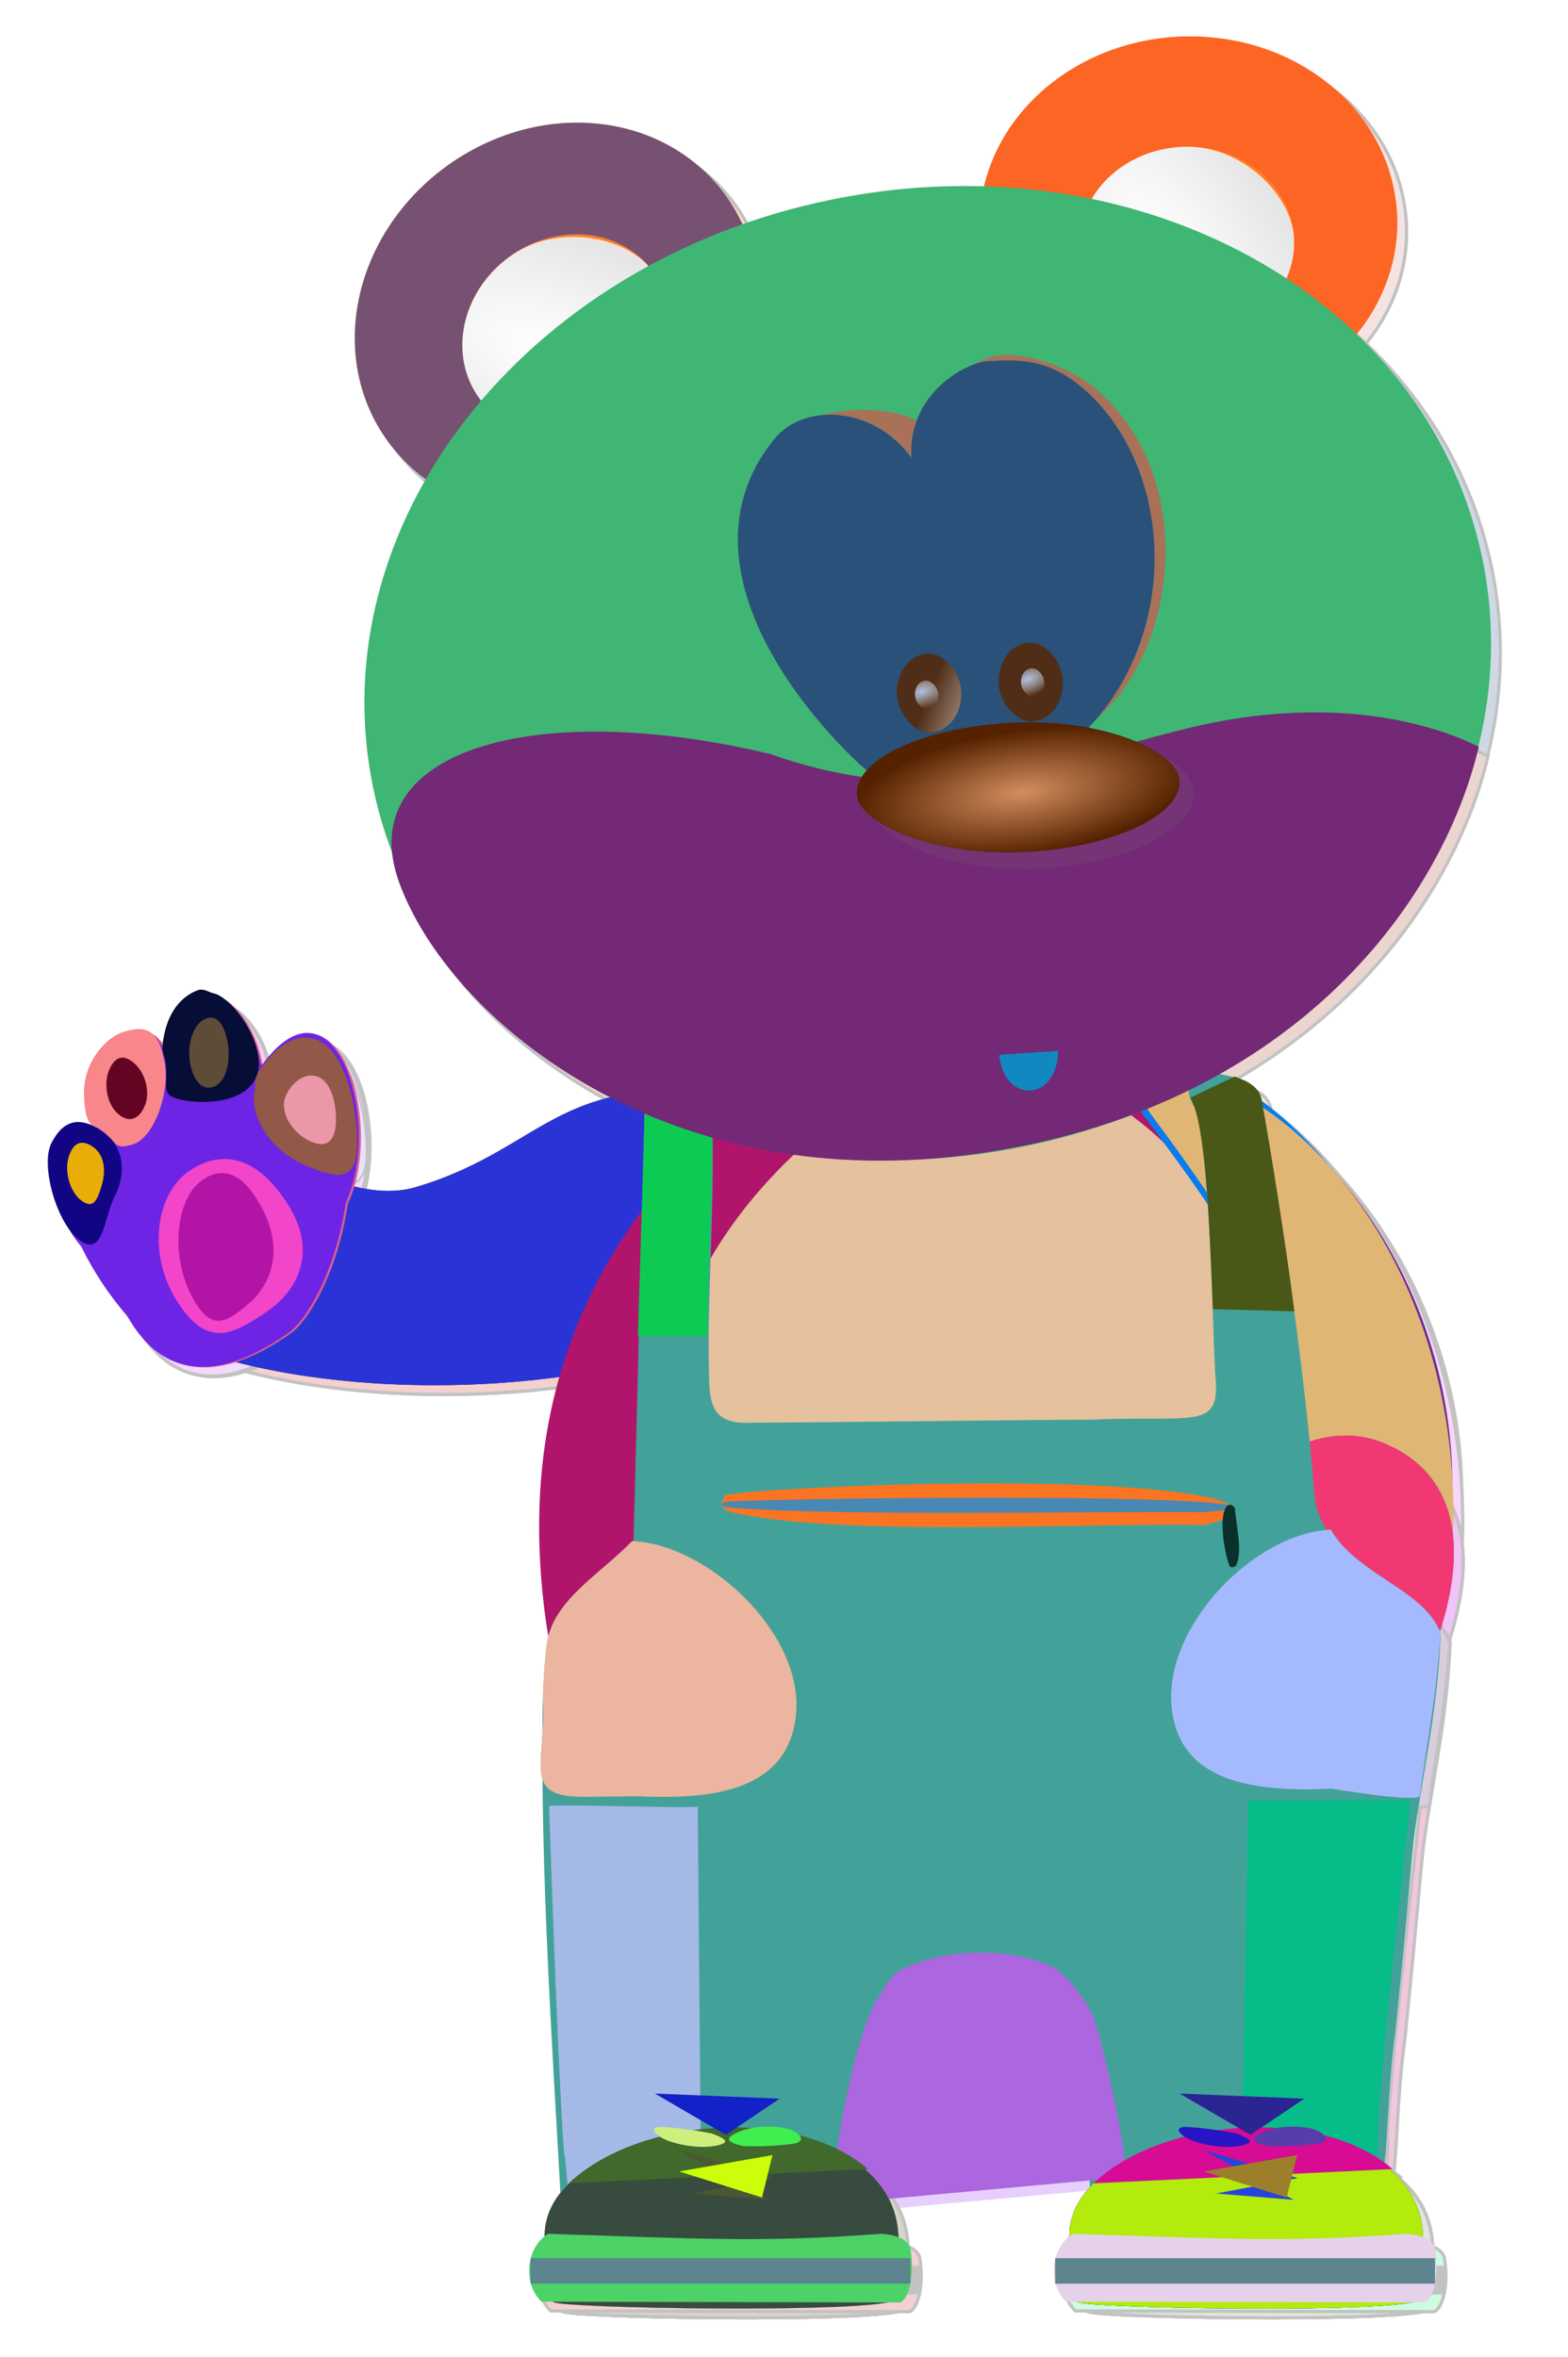 <?xml version="1.0" standalone="no"?>
<svg xmlns:inkscape="http://www.inkscape.org/namespaces/inkscape" xmlns:rdf="http://www.w3.org/1999/02/22-rdf-syntax-ns#" xmlns="http://www.w3.org/2000/svg" xmlns:sodipodi="http://sodipodi.sourceforge.net/DTD/sodipodi-0.dtd" xmlns:cc="http://creativecommons.org/ns#" xmlns:xlink="http://www.w3.org/1999/xlink" xmlns:dc="http://purl.org/dc/elements/1.1/" xmlns:svg="http://www.w3.org/2000/svg" xmlns:ns1="http://sozi.baierouge.fr" id="svg18701" sodipodi:docname="New document 19" viewBox="0 0 404.55 608.04" version="1.1" inkscape:version="0.47pre4 ">
	  <defs id="defs18703">
	    <radialGradient id="radialGradient17108" gradientUnits="userSpaceOnUse" cy="490.64" cx="1272" gradientTransform="matrix(-.726 .202 -.909 -3.266 2653.3 2171.2)" r="110.44" inkscape:collect="always">
	      <stop id="stop4042-4" style="stop-color:#e6e6e6" offset="0"/>
	      <stop id="stop4044-2" style="stop-color:#ff6600;stop-opacity:0" offset="1"/>
	    </radialGradient>
	    <radialGradient id="radialGradient17110" gradientUnits="userSpaceOnUse" cy="523.29" cx="1322.4" gradientTransform="matrix(-1.524 .867 -1.002 -1.76 4025.6 335.25)" r="70.373" inkscape:collect="always">
	      <stop id="stop3411-21" style="stop-color:#ffffff" offset="0"/>
	      <stop id="stop3413-6" style="stop-color:#ffffff;stop-opacity:0" offset="1"/>
	    </radialGradient>
	    <radialGradient id="radialGradient17114" xlink:href="#linearGradient3554-5" gradientUnits="userSpaceOnUse" cy="568.97" cx="1483" gradientTransform="matrix(.878 -4.883 3.37 .606 -1737.8 7471.5)" r="56.994" inkscape:collect="always"/>
	    <linearGradient id="linearGradient3554-5" inkscape:collect="always">
	      <stop id="stop3556-7" style="stop-color:#ffffff" offset="0"/>
	      <stop id="stop3558-6" style="stop-color:#ffffff;stop-opacity:0" offset="1"/>
	    </linearGradient>
	    <radialGradient id="radialGradient17112" xlink:href="#linearGradient3554-5" gradientUnits="userSpaceOnUse" cy="568.97" cx="1483" gradientTransform="matrix(.858 -4.886 2.825 .522 -1231.5 7549.7)" r="56.994" inkscape:collect="always"/>
	    <radialGradient id="radialGradient17116" gradientUnits="userSpaceOnUse" cy="388.15" cx="1268.6" gradientTransform="matrix(-2.297 -.854 .932 -.841 3805.6 1828.3)" r="31.013" inkscape:collect="always">
	      <stop id="stop4032-2" style="stop-color:#e6e6e6" offset="0"/>
	      <stop id="stop4034-7" style="stop-color:#e6e6e6;stop-opacity:0" offset="1"/>
	    </radialGradient>
	    <filter id="filter3975-9" color-interpolation-filters="sRGB" inkscape:collect="always">
	      <feGaussianBlur id="feGaussianBlur3977-5" stdDeviation="1.004" inkscape:collect="always"/>
	    </filter>
	    <radialGradient id="radialGradient17118" gradientUnits="userSpaceOnUse" cy="378.76" cx="1208.9" gradientTransform="matrix(-2.816 -.936 .976 -2.177 4241.9 2333.1)" r="31.748" inkscape:collect="always">
	      <stop id="stop4012-1" style="stop-color:#e6e6e6" offset="0"/>
	      <stop id="stop4014-2" style="stop-color:#ffffff;stop-opacity:0" offset="1"/>
	    </radialGradient>
	    <filter id="filter3979-3" color-interpolation-filters="sRGB" inkscape:collect="always">
	      <feGaussianBlur id="feGaussianBlur3981-3" stdDeviation="0.872" inkscape:collect="always"/>
	    </filter>
	    <radialGradient id="radialGradient17120" gradientUnits="userSpaceOnUse" cy="375.59" cx="1147.8" gradientTransform="matrix(-2.548 -1.202 .849 -1.334 3752.4 2255.9)" r="29.725" inkscape:collect="always">
	      <stop id="stop4006-1" style="stop-color:#e6e6e6" offset="0"/>
	      <stop id="stop4008-3" style="stop-color:#ffffff;stop-opacity:0" offset="1"/>
	    </radialGradient>
	    <filter id="filter3983-8" color-interpolation-filters="sRGB" inkscape:collect="always">
	      <feGaussianBlur id="feGaussianBlur3985-7" stdDeviation="0.831" inkscape:collect="always"/>
	    </filter>
	    <filter id="filter3987-4" color-interpolation-filters="sRGB" inkscape:collect="always">
	      <feGaussianBlur id="feGaussianBlur3989-2" stdDeviation="0.82" inkscape:collect="always"/>
	    </filter>
	    <radialGradient id="radialGradient17122" gradientUnits="userSpaceOnUse" cy="469.12" cx="1168.4" gradientTransform="matrix(-8.287 -2.801 .938 -2.163 10416 4756.1)" r="31.341" inkscape:collect="always">
	      <stop id="stop4000-9" style="stop-color:#cccccc" offset="0"/>
	      <stop id="stop4002-3" style="stop-color:#ffffff;stop-opacity:0" offset="1"/>
	    </radialGradient>
	    <filter id="filter3971-1" color-interpolation-filters="sRGB" inkscape:collect="always">
	      <feGaussianBlur id="feGaussianBlur3973-9" stdDeviation="1.327" inkscape:collect="always"/>
	    </filter>
	    <radialGradient id="radialGradient17124" gradientUnits="userSpaceOnUse" cy="472.08" cx="1173.6" gradientTransform="matrix(-2.33 1.558 -1.118 -3.582 4617 426.92)" r="38.07" inkscape:collect="always">
	      <stop id="stop3456-5" style="stop-color:#6e3713" offset="0"/>
	      <stop id="stop3458-0" style="stop-color:#6e3713;stop-opacity:0" offset="1"/>
	    </radialGradient>
	    <radialGradient id="radialGradient17126" gradientUnits="userSpaceOnUse" cy="384.06" cx="1148.4" gradientTransform="matrix(-1.972 1.925 -1.146 -2.171 4037.2 -866.94)" r="16.896" inkscape:collect="always">
	      <stop id="stop3472-6" style="stop-color:#6e3713" offset="0"/>
	      <stop id="stop3474-0" style="stop-color:#6e3713;stop-opacity:0" offset="1"/>
	    </radialGradient>
	    <radialGradient id="radialGradient17128" gradientUnits="userSpaceOnUse" cy="361.4" cx="1200.2" gradientTransform="matrix(-.29 2.644 -2.36 -.102 2560.5 -2633.3)" r="16.85" inkscape:collect="always">
	      <stop id="stop3480-8" style="stop-color:#6e3713" offset="0"/>
	      <stop id="stop3482-6" style="stop-color:#6e3713;stop-opacity:0" offset="1"/>
	    </radialGradient>
	    <radialGradient id="radialGradient17130" gradientUnits="userSpaceOnUse" cy="421.41" cx="1252.2" gradientTransform="matrix(1.367 -1.718 1.373 1.652 -902.3 1980.6)" r="21.675" inkscape:collect="always">
	      <stop id="stop3488-9" style="stop-color:#6e3713" offset="0"/>
	      <stop id="stop3490-0" style="stop-color:#6e3713;stop-opacity:0" offset="1"/>
	    </radialGradient>
	    <radialGradient id="radialGradient17132" gradientUnits="userSpaceOnUse" cy="411.69" cx="1110.1" gradientTransform="matrix(-2.309 1.614 -1.05 -2.71 4312.5 -142.85)" r="16.33" inkscape:collect="always">
	      <stop id="stop3464-1" style="stop-color:#6e3713" offset="0"/>
	      <stop id="stop3466-3" style="stop-color:#6e3713;stop-opacity:0" offset="1"/>
	    </radialGradient>
	    <radialGradient id="radialGradient17134" gradientUnits="userSpaceOnUse" cy="539.53" cx="1500.5" gradientTransform="matrix(-1.508 -.071 .054 -1.14 3673.9 1616.1)" r="101.3" inkscape:collect="always">
	      <stop id="stop3265-3" style="stop-color:#ffffff" offset="0"/>
	      <stop id="stop3267-4" style="stop-color:#ffffff;stop-opacity:0" offset="1"/>
	    </radialGradient>
	    <linearGradient id="linearGradient17136" y2="338.29" gradientUnits="userSpaceOnUse" x2="1411.6" gradientTransform="translate(20,354)" y1="589.22" x1="1447.8" inkscape:collect="always">
	      <stop id="stop3273-0" style="stop-color:#ffffff" offset="0"/>
	      <stop id="stop3276-6" style="stop-color:#ffffff;stop-opacity:0" offset="1"/>
	    </linearGradient>
	    <linearGradient id="linearGradient17138" y2="516.38" xlink:href="#linearGradient3554-5" gradientUnits="userSpaceOnUse" x2="1562.4" gradientTransform="matrix(.909 0 0 1 153.11 366)" y1="587.09" x1="1529.8" inkscape:collect="always"/>
	    <radialGradient id="radialGradient17140" gradientUnits="userSpaceOnUse" cy="484.85" cx="1827.2" gradientTransform="matrix(1.888 1.152 -.813 1.332 -1501.4 -1907.1)" r="52.046" inkscape:collect="always">
	      <stop id="stop4062-3" style="stop-color:#ff6600" offset="0"/>
	      <stop id="stop4064-7" style="stop-color:#ff9955" offset="1"/>
	    </radialGradient>
	    <linearGradient id="linearGradient17142" y2="516.38" xlink:href="#linearGradient3554-5" gradientUnits="userSpaceOnUse" x2="1562.4" gradientTransform="matrix(.909 0 0 1 156.11 362)" y1="587.09" x1="1529.8" inkscape:collect="always"/>
	    <linearGradient id="linearGradient17144" y2="486.11" gradientUnits="userSpaceOnUse" x2="1323.1" gradientTransform="translate(20.016 360)" y1="434.61" x1="1323.1" inkscape:collect="always">
	      <stop id="stop3527-7" style="stop-color:#80b3ff" offset="0"/>
	      <stop id="stop3529-5" style="stop-color:#80b3ff;stop-opacity:0" offset="1"/>
	    </linearGradient>
	    <linearGradient id="linearGradient17146" y2="494.86" gradientUnits="userSpaceOnUse" x2="1505" gradientTransform="translate(19.878 360)" y1="423.36" x1="1492.5" inkscape:collect="always">
	      <stop id="stop3537-2" style="stop-color:#80b3ff" offset="0"/>
	      <stop id="stop3539-0" style="stop-color:#80b3ff;stop-opacity:0" offset="1"/>
	    </linearGradient>
	    <filter id="filter3695-7" color-interpolation-filters="sRGB" width="1.357" y="-.182" x="-.179" height="1.363" inkscape:collect="always">
	      <feGaussianBlur id="feGaussianBlur3697-3" stdDeviation="5.256" inkscape:collect="always"/>
	    </filter>
	    <linearGradient id="linearGradient17148" y2="690.73" xlink:href="#linearGradient3625-5" gradientUnits="userSpaceOnUse" x2="1326.2" y1="697.75" x1="1269.6" inkscape:collect="always"/>
	    <linearGradient id="linearGradient3625-5" inkscape:collect="always">
	      <stop id="stop3627-9" style="stop-color:#0066ff" offset="0"/>
	      <stop id="stop3629-9" style="stop-color:#0066ff;stop-opacity:0" offset="1"/>
	    </linearGradient>
	    <filter id="filter3641-8" color-interpolation-filters="sRGB" width="1.297" y="-.058" x="-.149" height="1.116" inkscape:collect="always">
	      <feGaussianBlur id="feGaussianBlur3643-1" stdDeviation="2.95" inkscape:collect="always"/>
	    </filter>
	    <filter id="filter3659-2" color-interpolation-filters="sRGB" width="1.335" y="-.066" x="-.167" height="1.132" inkscape:collect="always">
	      <feGaussianBlur id="feGaussianBlur3661-6" stdDeviation="3.537" inkscape:collect="always"/>
	    </filter>
	    <radialGradient id="radialGradient17152" gradientUnits="userSpaceOnUse" cy="584.29" cx="1518.5" gradientTransform="matrix(-1.964 -.227 .099 -.857 4475.3 1823.4)" r="41.64" inkscape:collect="always">
	      <stop id="stop2727-3" style="stop-color:#5599ff" offset="0"/>
	      <stop id="stop2729-8" style="stop-color:#5599ff;stop-opacity:0" offset="1"/>
	    </radialGradient>
	    <radialGradient id="radialGradient17154" gradientUnits="userSpaceOnUse" cy="614.67" cx="1381.7" gradientTransform="matrix(-2.614 .197 -.075 -.997 4999.3 1315.4)" r="39.497" inkscape:collect="always">
	      <stop id="stop3507-2" style="stop-color:#5599ff" offset="0"/>
	      <stop id="stop3509-5" style="stop-color:#5599ff;stop-opacity:0" offset="1"/>
	    </radialGradient>
	    <linearGradient id="linearGradient17156" y2="720.02" xlink:href="#linearGradient3554-5" gradientUnits="userSpaceOnUse" x2="1336.3" gradientTransform="matrix(.914 0 0 .871 136.27 450.63)" y1="795.68" x1="1337.8" inkscape:collect="always"/>
	    <radialGradient id="radialGradient17158" xlink:href="#linearGradient3554-5" gradientUnits="userSpaceOnUse" cy="777.37" cx="1344.2" gradientTransform="matrix(-9.667 .01 -.001 -.457 14360 1469.4)" r="60.018" inkscape:collect="always"/>
	    <linearGradient id="linearGradient17160" y2="783.86" xlink:href="#linearGradient3730-0" gradientUnits="userSpaceOnUse" x2="1298.5" gradientTransform="matrix(.914 0 0 .871 136.27 450.63)" y1="772.86" x1="1281.5" inkscape:collect="always"/>
	    <linearGradient id="linearGradient3730-0" inkscape:collect="always">
	      <stop id="stop3732-1" style="stop-color:#cccccc" offset="0"/>
	      <stop id="stop3734-6" style="stop-color:#cccccc;stop-opacity:0" offset="1"/>
	    </linearGradient>
	    <linearGradient id="linearGradient17162" y2="783.36" xlink:href="#linearGradient3730-0" gradientUnits="userSpaceOnUse" x2="1376" gradientTransform="matrix(.914 0 0 .871 136.27 450.63)" y1="768.86" x1="1392" inkscape:collect="always"/>
	    <filter id="filter3858-0" color-interpolation-filters="sRGB" inkscape:collect="always">
	      <feGaussianBlur id="feGaussianBlur3860-6" stdDeviation="0.573" inkscape:collect="always"/>
	    </filter>
	    <radialGradient id="radialGradient17164" xlink:href="#linearGradient3864-8" gradientUnits="userSpaceOnUse" cy="785.71" cx="1342.5" gradientTransform="matrix(.003 -.961 1.629 .004 79.585 2431.5)" r="57.566" inkscape:collect="always"/>
	    <linearGradient id="linearGradient3864-8" inkscape:collect="always">
	      <stop id="stop3866-9" style="stop-color:#ffffff" offset="0"/>
	      <stop id="stop3868-8" style="stop-color:#999999" offset="1"/>
	    </linearGradient>
	    <linearGradient id="linearGradient17166" y2="720.02" xlink:href="#linearGradient3554-5" gradientUnits="userSpaceOnUse" x2="1336.3" gradientTransform="matrix(.914 0 0 .871 298.27 450.63)" y1="795.68" x1="1337.8" inkscape:collect="always"/>
	    <radialGradient id="radialGradient17168" xlink:href="#linearGradient3554-5" gradientUnits="userSpaceOnUse" cy="777.37" cx="1344.2" gradientTransform="matrix(-9.667 .01 -.001 -.457 14522 1469.4)" r="60.018" inkscape:collect="always"/>
	    <linearGradient id="linearGradient17170" y2="783.86" xlink:href="#linearGradient3730-0" gradientUnits="userSpaceOnUse" x2="1298.5" gradientTransform="matrix(.914 0 0 .871 298.27 450.63)" y1="772.86" x1="1281.5" inkscape:collect="always"/>
	    <linearGradient id="linearGradient17172" y2="783.36" xlink:href="#linearGradient3730-0" gradientUnits="userSpaceOnUse" x2="1376" gradientTransform="matrix(.914 0 0 .871 298.27 450.63)" y1="768.86" x1="1392" inkscape:collect="always"/>
	    <radialGradient id="radialGradient17174" xlink:href="#linearGradient3864-8" gradientUnits="userSpaceOnUse" cy="785.71" cx="1342.5" gradientTransform="matrix(.003 -.961 1.629 .004 241.58 2431.5)" r="57.566" inkscape:collect="always"/>
	    <radialGradient id="radialGradient17176" xlink:href="#linearGradient3554-5" gradientUnits="userSpaceOnUse" cy="135.67" cx="1445.4" gradientTransform="matrix(-3.569 2.428 -5.058 -7.436 8094.5 -568.28)" r="33.96" inkscape:collect="always"/>
	    <radialGradient id="radialGradient17178" xlink:href="#linearGradient3273-87" gradientUnits="userSpaceOnUse" cy="-105.5" cx="1524.8" gradientTransform="matrix(-.494 .53 -.439 -.409 3662.8 -643.88)" r="65.953" inkscape:collect="always"/>
	    <linearGradient id="linearGradient3273-87" inkscape:collect="always">
	      <stop id="stop3275-5" style="stop-color:#ffd5d5" offset="0"/>
	      <stop id="stop3277-8" style="stop-color:#ff7f2a" offset="1"/>
	    </linearGradient>
	    <radialGradient id="radialGradient17180" xlink:href="#linearGradient3554-5" gradientUnits="userSpaceOnUse" cy="135.67" cx="1445.4" gradientTransform="matrix(-3.569 2.428 -5.058 -7.436 8986.9 -2186.5)" r="33.96" inkscape:collect="always"/>
	    <radialGradient id="radialGradient17182" xlink:href="#linearGradient3273-87" gradientUnits="userSpaceOnUse" cy="-112.52" cx="1504.8" gradientTransform="matrix(-.706 .162 -.134 -.585 4217.8 -134.31)" r="65.953" inkscape:collect="always"/>
	    <radialGradient id="radialGradient17184" gradientUnits="userSpaceOnUse" cy="211.23" cx="467.58" gradientTransform="matrix(.196 3.338 -21.255 1.244 7496.1 -1445.1)" r="172.15" inkscape:collect="always">
	      <stop id="stop3189-4" style="stop-color:#ffffff" offset="0"/>
	      <stop id="stop3191-4" style="stop-color:#808080" offset="1"/>
	    </radialGradient>
	    <filter id="filter3235-4" color-interpolation-filters="sRGB" width="1.246" y="-.117" x="-.123" height="1.235" inkscape:collect="always">
	      <feGaussianBlur id="feGaussianBlur3237-4" stdDeviation="6.732" inkscape:collect="always"/>
	    </filter>
	    <radialGradient id="radialGradient17186" gradientUnits="userSpaceOnUse" cy="-91.675" cx="1401.4" gradientTransform="matrix(-2.052 .786 -.819 -2.138 4200.6 -1393.5)" r="65.667" inkscape:collect="always">
	      <stop id="stop3311-9" style="stop-color:#ffffff" offset="0"/>
	      <stop id="stop3313-3" style="stop-color:#ffffff;stop-opacity:0" offset="1"/>
	    </radialGradient>
	    <radialGradient id="radialGradient17188" gradientUnits="userSpaceOnUse" cy="-63.34" cx="1377.1" gradientTransform="matrix(1.469 .744 -.673 1.329 -690.89 -1009.6)" r="65.667" inkscape:collect="always">
	      <stop id="stop3321-78" style="stop-color:#ffffff" offset="0"/>
	      <stop id="stop3323-7" style="stop-color:#ffffff;stop-opacity:0" offset="1"/>
	    </radialGradient>
	    <filter id="filter3247-3" color-interpolation-filters="sRGB" inkscape:collect="always">
	      <feGaussianBlur id="feGaussianBlur3249-0" stdDeviation="1.828" inkscape:collect="always"/>
	    </filter>
	    <radialGradient id="radialGradient17190" gradientUnits="userSpaceOnUse" cy="319.35" cx="1415.5" gradientTransform="matrix(-1.03 .098 -.036 -.382 4559.9 468.79)" r="51" inkscape:collect="always">
	      <stop id="stop3236-2" style="stop-color:#d38d5f" offset="0"/>
	      <stop id="stop3238-5" style="stop-color:#552200" offset="1"/>
	    </radialGradient>
	    <linearGradient id="linearGradient17192" y2="298.36" gradientUnits="userSpaceOnUse" x2="1414.8" gradientTransform="translate(1675.3 167.03)" y1="285.92" x1="1387.2" inkscape:collect="always">
	      <stop id="stop3342-3" style="stop-color:#502d16" offset="0"/>
	      <stop id="stop3344-7" style="stop-color:#ffffff" offset="1"/>
	    </linearGradient>
	    <radialGradient id="radialGradient17194" gradientUnits="userSpaceOnUse" cy="284.04" cx="1384.8" gradientTransform="matrix(-2.263 .557 -.297 -1.205 6234.6 256.48)" r="4.413" inkscape:collect="always">
	      <stop id="stop3352-7" style="stop-color:#afc6e9" offset="0"/>
	      <stop id="stop3354-5" style="stop-color:#e6e6e6;stop-opacity:0" offset="1"/>
	    </radialGradient>
	    <radialGradient id="radialGradient17196" gradientUnits="userSpaceOnUse" cy="284.04" cx="1384.8" gradientTransform="matrix(-2.263 .557 -.297 -1.205 6268.3 256.59)" r="4.413" inkscape:collect="always">
	      <stop id="stop3364-3" style="stop-color:#afc6e9" offset="0"/>
	      <stop id="stop3366-2" style="stop-color:#e6e6e6;stop-opacity:0" offset="1"/>
	    </radialGradient>
	    <filter id="filter16636" color-interpolation-filters="sRGB" inkscape:collect="always">
	      <feGaussianBlur id="feGaussianBlur16638" stdDeviation="1.31" inkscape:collect="always"/>
	    </filter>
	  </defs>
	  <sodipodi:namedview id="base" bordercolor="#666666" inkscape:pageshadow="2" inkscape:window-y="-4" pagecolor="#ffffff" inkscape:window-height="978" inkscape:window-maximized="1" inkscape:zoom="0.35" inkscape:window-x="-4" showgrid="false" borderopacity="1.0" inkscape:current-layer="layer1" inkscape:cx="349.59828" inkscape:cy="82.593444" inkscape:window-width="1400" inkscape:pageopacity="0.0" inkscape:document-units="px"/>
	  <g id="layer1" inkscape:label="Layer 1" inkscape:groupmode="layer" transform="translate(-25.402 -6.912)">
	    <g id="g16704" style="opacity:.24;filter:url(#filter16636);stroke:#000000;fill:#000000" inkscape:export-ydpi="90" inkscape:export-filename="E:\PEKNA_STRANKA\PROJEKTY\macik\Eshop\Banner\transparent-na-banner.png" transform="matrix(3.681 0 0 3.681 -3114.9 -2.633)" inkscape:export-xdpi="90">
	      <g id="g16706" style="stroke:#000000;fill:#000000" transform="matrix(.227 0 0 .227 596.19 -97.402)">
	        <path id="path16708" style="fill:#04d6db" d="m1369.2 782.88c15.734 9.173 26.923 22.36 33.279 37.589 0.033 0.079 0.066 0.158 0.098 0.237-26.24 50.514-144.7 62.155-209.32 38.876-20.348-11.863-8.319-55.843-5.003-68.686 3.873-14.997 45.685 27.692 74.871 19.01 41.682-12.398 43.796-38.276 106.08-27.026z" sodipodi:nodetypes="csccssc" inkscape:transform-center-y="-4.8709156" inkscape:transform-center-x="7.0605272"/>
	        <path id="path16710" style="fill:#ce3f31" d="m1369.2 782.88c15.734 9.173 26.923 22.36 33.279 37.589 0.033 0.079 0.066 0.158 0.098 0.237-26.24 50.514-144.7 62.155-209.32 38.876-20.348-11.863-8.319-55.843-5.003-68.686 3.873-14.997 45.685 27.692 74.871 19.01 41.682-12.398 43.796-38.276 106.08-27.026z" inkscape:transform-center-x="7.0605272" inkscape:transform-center-y="-4.8709156" sodipodi:nodetypes="csccssc"/>
	        <g id="g16712" style="stroke:#000000;fill:#000000" transform="matrix(.988 -.153 .153 .988 -221.51 479.5)">
	          <g id="g16714" style="stroke:#000000;fill:#000000" transform="matrix(.843 -.024 -.024 .996 115.4 23.964)">
	            <path id="path16716" sodipodi:nodetypes="cssccsccscc" style="fill:#550283" d="m1475.2 514.06c0.304-0.161 0.165 0.374 0.285 0.025 9.444-27.427 32.897-14.483 34.635 9.07 0.024 0.333 0.228 1.151 0.431 0.917 31.241-26.445 41.495 24.106 24.07 46.686-7.226 20.986-20.214 33.803-26.954 36.454-12.537 4.931-43.961 15.725-57.882-14.145-5.725-7.598-10.089-15.215-13.51-23.888-14.868-20.114-4.461-45.997 11.041-35.049 0.373 0.263 0.233 0.547 0.244 0.064-12.589-23.53 25.724-36.942 27.64-20.134z"/>
	          </g>
	          <g id="g16718" style="stroke:#000000;fill:#000000" transform="translate(-298.85 -39.986)">
	            <path id="path16720" sodipodi:nodetypes="cssccsccscc" style="fill:#c763fb" d="m1644.9 540.24c0.26-0.167 0.13 0.369 0.24 0.018 8.624-27.553 28.072-15.228 28.964 8.194 0.013 0.331 0.164 1.141 0.341 0.903 26.967-27.104 34.38 23.007 19.148 45.926-6.598 21.083-17.855 34.167-23.598 36.972-10.684 5.217-37.425 16.734-48.43-12.686-4.639-7.431-8.132-14.912-10.803-23.47-12.039-19.678-2.642-45.716 10.155-35.186 0.308 0.253 0.183 0.54 0.204 0.058-10.037-23.136 22.574-37.428 23.779-20.73z"/>
	          </g>
	          <g id="g16722" style="stroke:#000000;fill:#000000" transform="matrix(.463 -.15 .119 .627 756.87 445.41)">
	            <path id="path16724" sodipodi:nodetypes="cssssc" style="fill:#a687f8" d="m1272 457.2c-8.12 10.719-18.759 4.844-34.55-8.13s-21.761-32.169-12.822-42.394c1.986-2.271 1.891-5.396 6.787-7.606 11.841-5.345 29.601-10.223 41.946-0.425 16.815 13.346 6.76 47.835-1.36 58.554z"/>
	            <path id="path16726" sodipodi:nodetypes="csssssc" style="fill:#cd38e1" d="m1174.1 391.87c-5.295-4.037-1.484-6.2 1.872-14.022 2.082-4.854 0.816-8.202 2.264-10.425 9.741-14.945 23.447-17.741 33.439-16.903 4.006 0.336 6.582 3.553 8.823 4.777 10.776 5.886 22.286 36.318 7.32 46.23-14.345 9.5-44.492-2.623-53.719-9.658z"/>
	            <path id="path16728" sodipodi:nodetypes="csssssc" style="fill:#a0dc7e" d="m1158.9 352.47c14.162 1.977 21.56 6.746 16.983 23.626-3.663 13.567-22.348 29.273-36.51 27.296-3.87-0.54-8.951-1.265-10.416-4.589-2.044-4.64-6.644-10.263-8.383-11.339-5.119-3.166-2.059-11.087 0.204-16.408 5.563-13.08 23.96-20.563 38.122-18.586z"/>
	            <path id="path16730" sodipodi:nodetypes="csssc" style="fill:#49b05f" d="m1090.7 385.03c11.431-7.17 22.54-6.373 33.169 5.902s5.021 24.051-6.41 31.221c-11.431 7.17-19.62 23.873-30.249 11.598s-7.941-41.551 3.49-48.721z"/>
	            <path id="path16732" sodipodi:nodetypes="csssc" style="fill:#d683a5" d="m1168.1 427.35c24.792-2.316 44.118 8.893 52.097 36.224 7.979 27.331-12.168 39.95-36.959 42.267-24.792 2.316-42.64 2.765-50.618-24.566-7.979-27.331 10.689-51.608 35.481-53.924z"/>
	          </g>
	          <path id="path16734" sodipodi:nodetypes="csssc" style="fill:#afe74d" d="m1350.8 542.31c7.59-4.685 14.304-1.488 18.465 11.78 4.161 13.267-1.35 22.724-8.941 27.409-7.59 4.685-13.13 7.416-17.291-5.852-4.161-13.267 0.175-28.652 7.766-33.337z"/>
	          <path id="path16736" sodipodi:nodetypes="csssc" style="fill:#7ba76c" d="m1328.7 503.75c2.271-3.838 5.085-4.602 8.066-1.032 2.981 3.57 3.553 9.533 1.282 13.37-2.271 3.838-5.634 4.899-8.615 1.33-2.982-3.57-3.005-9.83-0.733-13.668z"/>
	          <path id="path16738" sodipodi:nodetypes="csssc" style="fill:#6b308e" d="m1359.8 492.79c3.48-1.392 5.905 0.611 6.405 6.825 0.499 6.215-1.9 12.338-5.38 13.731-3.48 1.392-6.448-0.863-6.948-7.077s2.443-12.086 5.923-13.479z"/>
	          <path id="path16740" sodipodi:nodetypes="csssc" style="fill:#130b41" d="m1394.9 532.59c-1.454 4.004-4.407 5.02-8.801 1.767s-6.76-9.096-5.307-13.1c1.454-4.004 7.493-8.651 11.887-5.398 4.394 3.253 3.674 12.727 2.22 16.731z"/>
	          <path id="path16742" sodipodi:nodetypes="csssc" style="fill:#375ba6" d="m1312.3 528.27c1.972-4.051 4.727-5.117 7.991-1.907 3.263 3.21 2.666 8.228 0.695 12.279-1.972 4.051-3.505 6.771-6.769 3.562-3.263-3.21-3.888-9.883-1.917-13.934z"/>
	        </g>
	        <path id="path16744" d="m1404.9 754.87c26.455-5.377 52.127-2.296 74.676 7.474 0.117 0.051 0.234 0.101 0.35 0.152 56.487 25.649 79.782 90.349 92.68 145.29 10.31 78.902-43.949 126.97-118.11 142.05-74.162 15.072-141.21-28.96-151.52-107.86-10.31-78.902 23.008-139.85 101.93-187.1z" inkscape:transform-center-x="20.531537" style="fill:#850285" sodipodi:nodetypes="csccssc"/>
	        <path id="path16746" sodipodi:nodetypes="csccssc" style="fill:#02ec1b" inkscape:transform-center-x="15.25221" d="m1414.3 773.66c19.653-4.135 38.723-1.766 55.474 5.748 0.087 0.039 0.173 0.078 0.26 0.117 41.962 19.726 59.268 69.486 68.849 111.74 7.659 60.682-32.649 97.654-87.741 109.25-55.092 11.592-104.9-22.272-112.56-82.955-7.659-60.683 17.092-107.55 75.72-143.89z"/>
	        <path id="path16748" d="m1414.3 773.66c19.653-4.135 38.723-1.766 55.474 5.748 0.087 0.039 0.173 0.078 0.26 0.117 41.962 19.726 59.268 69.486 68.849 111.74 7.659 60.682-32.649 97.654-87.741 109.25-55.092 11.592-104.9-22.272-112.56-82.955-7.659-60.683 17.092-107.55 75.72-143.89z" inkscape:transform-center-x="15.25221" style="fill:#b22fb5" sodipodi:nodetypes="csccssc"/>
	        <path id="path16750" sodipodi:nodetypes="csccssc" style="fill:#8f99cb" inkscape:transform-center-x="15.25221" d="m1414.3 773.66c19.653-4.135 38.723-1.766 55.474 5.748 0.087 0.039 0.173 0.078 0.26 0.117 41.962 19.726 59.268 69.486 68.849 111.74 7.659 60.682-32.649 97.654-87.741 109.25-55.092 11.592-104.9-22.272-112.56-82.955-7.659-60.683 17.092-107.55 75.72-143.89z"/>
	        <path id="path16752" style="fill:#2fb00c" d="m1483 781.35c-2.535-6.375-6.435-6.539 4.038-18.659 0.054-0.063-9.084 2.703-9.029 2.64 53.165 2.823 105.07 65.865 104.08 151.99-2.163 23.44-30.176 26.125-42.387 28.457-14.258 2.724-16.693-25.85-9.921-55.427 8.296-36.235-15.261-66.692-46.779-109z" inkscape:transform-center-x="0.74069907" inkscape:transform-center-y="17.383918" sodipodi:nodetypes="csccssc"/>
	        <path id="path16754" sodipodi:nodetypes="csssc" style="fill:#2acd5f" d="m1557.4 892.37c20.454 7.511 28.868 26.645 19.206 57.707-9.662 31.063-27.524 41.713-47.978 34.202s-39.445-19.962-29.783-51.024c9.662-31.063 38.101-48.396 58.555-40.885z"/>
	        <path id="path16756" sodipodi:nodetypes="csssc" style="fill:#c62e20" d="m1557.4 892.37c20.454 7.511 28.868 26.645 19.206 57.707-9.662 31.063-27.524 41.713-47.978 34.202s-39.445-19.962-29.783-51.024c9.662-31.063 38.101-48.396 58.555-40.885z"/>
	        <path id="path16758" style="fill:#790245" d="m1490 787.35c-9.976-13.892 16.401-22.229-4.991-16.019 53.165 2.823 107.32 73.615 96.829 149.99-2.163 23.44-22.926 28.125-35.137 30.457-14.258 2.724-16.693-25.85-9.921-55.427 8.296-36.235-15.261-66.692-46.779-109z" sodipodi:nodetypes="cccssc" inkscape:transform-center-y="17.383918" inkscape:transform-center-x="0.74069907"/>
	        <path id="path16760" style="fill:#e459f4" d="m1490 787.35c-9.976-13.892 16.401-22.229-4.991-16.019 53.165 2.823 103.32 69.115 98.079 150.99-2.163 23.44-24.176 27.125-36.387 29.457-14.258 2.724-12.689-25.212-9.921-55.427 3.296-35.985-15.261-66.692-46.779-109z" inkscape:transform-center-x="0.74069907" inkscape:transform-center-y="17.383918" sodipodi:nodetypes="cccssc"/>
	        <path id="path16762" sodipodi:nodetypes="csssc" style="fill:#181d4e" d="m1560.4 888.37c20.454 7.511 28.868 26.645 19.206 57.707-9.662 31.063-27.524 41.713-47.978 34.202s-39.445-19.962-29.783-51.024c9.662-31.063 38.101-48.396 58.555-40.885z"/>
	        <path id="path16764" sodipodi:nodetypes="csssc" style="fill:#c605e3" d="m1560.4 888.37c20.454 7.511 28.868 26.645 19.206 57.707-9.662 31.063-27.524 41.713-47.978 34.202s-39.445-19.962-29.783-51.024c9.662-31.063 38.101-48.396 58.555-40.885z"/>
	        <path id="path16766" sodipodi:nodetypes="csccccssccccscccsccccscc" style="fill:#c81571" d="m1330.3 919.32c-7.631 6.953-14.286 11.794-19.304 17.461-8.286 9.356-7.668 14.11-8.755 33.112-0.762 51.581 2.977 105.37 5.715 154.74 26.728 15.505 49.955 19.418 88.683 15.051 13.087-18.911 6.668-65.926 19.755-75.72 0.823-1.028 3.967-3.397 5.14-4.178 5.156-3.435 11.152-3.105 18.621-2.726 17.239 0.875 18.436 5.832 24.406 19.336 5.819 19.725 10.58 56.018 2.106 69.12 17.91-2.273 86.597 9.365 88.355-1.013 9.637-24.499 6.728-46.965 10.555-74.194 4.591-45.608 3.859-41.29 5.457-57.072 1.575-15.55 7.844-41.853 8.466-65.346-8.428-17.545-37.013-21.004-39.004-43.238-2.663-35.2-9.684-84.112-15.849-118.65-0.548-12.596-27.345-15.638-22.288-2.919 0.642 1.615 1.866 2.905 2.303 5.404 3.905 22.296 4.163 56.482 5.222 78.982 1.924 17.865-5.711 12.835-38.11 14.241-36.969 0.191-68.13 0.757-105.1 0.948-13.773 0.723-12.84-7.706-13.122-17.674-0.543-19.196 1.943-51.997 1.012-76.717-6.49-1.907-15.467-4.626-20.725-6.143"/>
	        <path id="path16768" sodipodi:nodetypes="ccssc" style="fill:#5b92cc" d="m1302.9 1132.4c2.426-38.471 115.4-46.647 108.96 7.178-0.153 2.858 1.577 13.88-3.224 14.754-17.366 3.158-98.813 1.684-102.89-0.067-4.706-2.021-3.068-14.234-2.848-21.864z"/>
	        <g id="g16770" style="stroke:#000000;fill:#000000" transform="translate(20,360)">
	          <path id="path16772" sodipodi:nodetypes="cscsc" style="fill:#00d3a1" d="m1486.5 554.27c-36.793-0.742-110.64 3.694-144.93-3.742-5.332-1.157-4.197-3.071-3.151-5.232-2.511-1.835 109.07-7.944 148.72 0.285 9.539 1.98 13.441 5.354-0.641 8.689z"/>
	          <path id="path16774" sodipodi:nodetypes="cscsc" style="fill:#760930" d="m1486.5 550.27c-36.793-0.257-110.64 1.28-144.93-1.297-5.332-0.401-4.197-1.064-3.151-1.813-2.511-0.636 109.07-2.753 148.72 0.099 9.539 0.686 13.441 1.855-0.641 3.011z"/>
	          <path id="path16776" sodipodi:nodetypes="cscsc" style="fill:#67df53" d="m1496 548.98c0.166 4.477 2.543 13.27 0.371 17.663-0.338 0.683-1.011 0.608-1.769 0.552-0.604 0.364-3.991-12.941-1.607-18.009 0.574-1.219 1.693-1.802 3.005-0.206z"/>
	        </g>
	        <path id="path16778" sodipodi:nodetypes="ccccc" style="fill:#64ff02" d="m1353 855.99h-21.344c0.73-24.798 1.555-49.588 2.182-74.396 6.239 3.076 12.705 5.601 20.864 8.41-0.024 20.094-1.524 44.07-1.702 65.986z"/>
	        <path id="path16780" sodipodi:nodetypes="cccscc" style="fill:#90d608" d="m1509.2 847.61c-1.19-28.94-2.267-56.835-6.941-65.361l13.754-6.514c0.372 0.532 7.218 1.657 8.235 7.208 2.691 14.685 7.599 45.544 10.086 65.322l-25.134-0.655z"/>
	        <path id="path16782" sodipodi:nodetypes="csccsc" style="fill:#9837f7" transform="matrix(1.304 0 0 1.135 -411.47 258.61)" d="m1382.5 762.39c-0.377-3.91 4.499-44.796 11.322-56.459 2.284-3.905 2.712-6.241 6.506-7.969 9.181-4.87 24.743-5.734 35.178 0.221 2.268 1.804 5.706 5.781 8.838 12.621 1.739 3.797 9.516 42.496 7.468 44.295"/>
	        <path id="path16784" sodipodi:nodetypes="cssssc" style="fill:#7826a0" transform="matrix(1.002 -.005 .006 .977 13.305 384.48)" d="m1330.6 748.44c-11.005-1.56-38.08 5.411-41.035 9.822-0.02 0.029-0.34-4.663-0.663-8.437-0.183-2.131-0.343-0.835-0.61-5.432-1.537-26.453-3.048-80.589-3.759-106.71-0.023-0.841 45.822 1.108 45.799 0.272"/>
	        <path id="path16786" d="m1331.6 751.34c-11.005-1.56-34.144 8.187-38.417 13.997-0.925 1.257-1.094-9.641-1.417-13.416-0.183-2.131-0.357-5.617-0.33-10.224 0.081-13.42-7.17-84.049-8.931-103.66-0.075-0.837 47.852 0.757 47.829-0.079" sodipodi:nodetypes="cssssc" style="fill:#cdc033" transform="matrix(-1.046 -.005 -.006 .977 2915.5 382.49)"/>
	        <path id="path16788" sodipodi:nodetypes="csssssc" style="fill:#9f7fd0" d="m1545.6 915.66c8.219 14.121 28.465 18.254 33.933 31.867 0.144 0.358-1.469 16.77-2.112 21.134-2.519 17.091-3.563 23.253-4.263 29.099-0.304 2.536-27.031-2.087-27.336-2.073-23.687 1.082-47.728-1.703-49.479-26.161-1.751-24.459 25.57-52.784 49.258-53.866z"/>
	        <path id="path16790" sodipodi:nodetypes="csssssc" style="fill:#592d70" d="m1545.6 915.66c8.219 14.121 28.465 18.254 33.933 31.867 0.144 0.358-1.469 16.77-2.112 21.134-2.519 17.091-3.563 23.253-4.263 29.099-0.304 2.536-27.031-2.087-27.336-2.073-23.687 1.082-47.728-1.703-49.479-26.161-1.751-24.459 25.57-52.784 49.258-53.866z"/>
	        <path id="path16792" sodipodi:nodetypes="csssssc" style="fill:#e98e7e" d="m1329.9 919.2c-9.714 10.055-23.782 17.897-26.211 30.718-0.577 3.045-1.501 15.607-1.342 18.306 1.081 18.352-6.391 29.263 10.375 29.895 2.522 0.094 18.591-0.143 18.894-0.129 23.411 1.082 47.172-1.703 48.903-26.161 1.731-24.459-27.207-51.546-50.618-52.628z"/>
	        <path id="path16794" sodipodi:nodetypes="csssssc" style="fill:#f28ec6" d="m1329.9 919.2c-9.714 10.055-23.782 17.897-26.211 30.718-0.577 3.045-1.501 15.607-1.342 18.306 1.081 18.352-6.391 29.263 10.375 29.895 2.522 0.094 18.591-0.143 18.894-0.129 23.411 1.082 47.172-1.703 48.903-26.161 1.731-24.459-27.207-51.546-50.618-52.628z"/>
	        <path id="path16796" sodipodi:nodetypes="ccssc" style="fill:#a9e723" d="m1302.9 1132.4c2.426-38.471 115.4-46.647 108.96 7.178-0.153 2.858 1.577 13.88-3.224 14.754-17.366 3.158-98.813 1.684-102.89-0.067-4.706-2.021-3.068-14.234-2.848-21.864z"/>
	        <path id="path16798" sodipodi:nodetypes="ccssc" style="fill:#61b84a" d="m1302.9 1132.4c2.426-38.471 115.4-46.647 108.96 7.178-0.153 2.858 1.577 13.88-3.224 14.754-17.366 3.158-98.813 1.684-102.89-0.067-4.706-2.021-3.068-14.234-2.848-21.864z"/>
	        <path id="path16800" sodipodi:nodetypes="ccssc" style="fill:#426f9d" d="m1302.9 1132.4c2.426-38.471 115.4-46.647 108.96 7.178-0.153 2.858 1.577 13.88-3.224 14.754-17.366 3.158-98.813 1.684-102.89-0.067-4.706-2.021-3.068-14.234-2.848-21.864z"/>
	        <path id="path16802" sodipodi:nodetypes="ccssc" style="fill:#615110" d="m1302.9 1132.4c2.426-38.471 115.4-46.647 108.96 7.178-0.153 2.858 1.577 13.88-3.224 14.754-17.366 3.158-98.813 1.684-102.89-0.067-4.706-2.021-3.068-14.234-2.848-21.864z"/>
	        <path id="path16804" sodipodi:nodetypes="cc" style="fill:#eea2d1" transform="matrix(.962 0 0 1.035 71.07 331.83)" d="m1288.2 759.11c22.322-19.691 72.612-22.998 96-4.25"/>
	        <path id="path16806" sodipodi:nodetypes="cc" style="fill:#4a0b4b" d="m1342.8 1105.1 5.102 18.084"/>
	        <path id="path16808" style="fill:#c1daf9" d="m1372.1 1122.6-23.929-1.945 25.174-4.746-28.945-8.607"/>
	        <path id="path16810" style="fill:#1a6f81" d="m1373.2 1108.8-28.822 5.046 25.596 8.046"/>
	        <path id="path16812" sodipodi:nodetypes="cc" style="fill:#38c1a9" d="m1373.7 1106.1-2.776 18.32"/>
	        <path id="path16814" sodipodi:nodetypes="ccccc" style="fill:#871070" d="m1364.1 1106c-0.277-0.087 5.664 0.503 15.246-0.653 5.144-0.684 2.116-4.217-3.149-5.027-8.743-1.292-14.758 1.521-16.162 2.917-1.002 1.236 1.046 2.064 4.064 2.763z"/>
	        <path id="path16816" sodipodi:nodetypes="ccccc" style="fill:#4c3639" d="m1354.4 1102.1c0.27 0.118-5.572-1.354-15.074-1.979-5.104-0.283-2.249 3.15 2.918 4.692 8.581 2.518 14.625 1.178 16.064 0.251 1.036-0.86-0.955-1.886-3.908-2.965z"/>
	        <path id="path16818" sodipodi:nodetypes="ccc" style="fill:#3dbabf" d="m1336.9 1089.8 21.893 12.748 16.634-11.18"/>
	        <path id="path16820" sodipodi:nodetypes="cccccc" style="fill:#cd3f42" d="m1412.6 1154.3-110.71-0.24c-5.866-5.462-4.783-16.912 2.07-20.953 45.869 1.451 65.696 2.78 102.7 0 5.248 0.265 7.939 1.808 9.054 4.139 1.53 8.335-0.339 16.04-3.11 17.054z"/>
	        <rect id="rect16822" style="stroke:#000000;fill:#000000" transform="scale(1,-1)" rx="53.173" ry="0" height="7.871" width="117.26" y="-1148.5" x="1298.5"/>
	        <path id="path16824" sodipodi:nodetypes="ccssc" style="fill:#f8e331" d="m1464.9 1132.4c2.426-38.471 115.4-46.647 108.96 7.178-0.153 2.858 1.577 13.88-3.224 14.754-17.366 3.158-98.813 1.684-102.89-0.067-4.706-2.021-3.068-14.234-2.848-21.864z"/>
	        <path id="path16826" sodipodi:nodetypes="ccssc" style="fill:#5870dc" d="m1464.9 1132.4c2.426-38.471 115.4-46.647 108.96 7.178-0.153 2.858 1.577 13.88-3.224 14.754-17.366 3.158-98.813 1.684-102.89-0.067-4.706-2.021-3.068-14.234-2.848-21.864z"/>
	        <path id="path16828" sodipodi:nodetypes="ccssc" style="fill:#f4b0f0" d="m1464.9 1132.4c2.426-38.471 115.4-46.647 108.96 7.178-0.153 2.858 1.577 13.88-3.224 14.754-17.366 3.158-98.813 1.684-102.89-0.067-4.706-2.021-3.068-14.234-2.848-21.864z"/>
	        <path id="path16830" sodipodi:nodetypes="ccssc" style="fill:#e869f1" d="m1464.9 1132.4c2.426-38.471 115.4-46.647 108.96 7.178-0.153 2.858 1.577 13.88-3.224 14.754-17.366 3.158-98.813 1.684-102.89-0.067-4.706-2.021-3.068-14.234-2.848-21.864z"/>
	        <path id="path16832" sodipodi:nodetypes="ccssc" style="fill:#7d956e" d="m1464.9 1132.4c2.426-38.471 115.4-46.647 108.96 7.178-0.153 2.858 1.577 13.88-3.224 14.754-17.366 3.158-98.813 1.684-102.89-0.067-4.706-2.021-3.068-14.234-2.848-21.864z"/>
	        <path id="path16834" d="m1288.2 759.11c22.322-19.691 72.612-22.998 96-4.25" sodipodi:nodetypes="cc" style="fill:#c484db" transform="matrix(.962 0 0 1.035 233.07 331.83)"/>
	        <path id="path16836" sodipodi:nodetypes="cc" style="fill:#257ff1" d="m1504.8 1105.1 5.102 18.084"/>
	        <path id="path16838" style="fill:#082cb0" d="m1534.1 1122.6-23.929-1.945 25.174-4.746-28.945-8.607"/>
	        <path id="path16840" style="fill:#5ab269" d="m1535.2 1108.8-28.822 5.046 25.596 8.046"/>
	        <path id="path16842" sodipodi:nodetypes="cc" style="fill:#58a566" d="m1535.7 1106.1-2.776 18.32"/>
	        <path id="path16844" sodipodi:nodetypes="ccccc" style="fill:#16c3ac" d="m1526.1 1106c-0.277-0.087 5.664 0.503 15.246-0.653 5.144-0.684 2.116-4.217-3.149-5.027-8.743-1.292-14.758 1.521-16.162 2.917-1.002 1.236 1.046 2.064 4.064 2.763z"/>
	        <path id="path16846" sodipodi:nodetypes="ccccc" style="fill:#600277" d="m1516.4 1102.1c0.27 0.118-5.572-1.354-15.074-1.979-5.104-0.283-2.249 3.15 2.918 4.692 8.581 2.518 14.625 1.178 16.064 0.251 1.036-0.86-0.955-1.886-3.908-2.965z"/>
	        <path id="path16848" sodipodi:nodetypes="ccc" style="fill:#3add45" d="m1498.9 1089.8 21.893 12.748 16.634-11.18"/>
	        <path id="path16850" sodipodi:nodetypes="cccccc" style="fill:#27f877" d="m1574.6 1154.3-110.71-0.24c-5.866-5.462-4.783-16.912 2.07-20.953 45.869 1.451 65.696 2.78 102.7 0 5.248 0.265 7.939 1.808 9.054 4.139 1.53 8.335-0.339 16.04-3.11 17.054z"/>
	        <rect id="rect16852" ry="0" style="stroke:#000000;fill:#000000" rx="53.173" transform="scale(1,-1)" height="7.871" width="117.26" y="-1148.5" x="1460.5"/>
	      </g>
	      <g id="g16854" style="stroke:#000000;fill:#000000" transform="matrix(.222 0 0 .222 235.4 -20.121)">
	        <rect id="rect16856" style="stroke:#000000;fill:#000000" transform="rotate(-36.498)" rx="65.96" ry="59.268" height="118.54" width="131.92" y="1867.4" x="2192.1"/>
	        <rect id="rect16858" style="stroke:#000000;fill:#000000" transform="rotate(-36.498)" rx="33.96" ry="30.515" height="61.029" width="67.92" y="1902.4" x="2223.1"/>
	        <rect id="rect16860" style="stroke:#000000;fill:#000000" transform="rotate(-36.498)" rx="33.96" ry="30.515" height="61.029" width="67.92" y="1902.2" x="2223.4"/>
	        <path id="path16862" style="fill:#fe8417" d="m2925.9 158.09c-29.375 21.735-37.294 60.454-17.764 86.849s58.891 30.171 88.266 8.436 37.3-60.498 17.771-86.893c-19.53-26.395-58.897-30.127-88.272-8.392zm20.066 28.381c15.124-11.19 35.411-9.251 45.466 4.339s5.958 33.532-9.166 44.723c-15.124 11.19-35.368 9.257-45.423-4.332s-6.002-33.539 9.122-44.729z"/>
	        <rect id="rect16864" style="stroke:#000000;fill:#000000" transform="rotate(-2.405)" rx="65.96" ry="59.268" height="118.54" width="131.92" y="249.22" x="3084.5"/>
	        <rect id="rect16866" style="stroke:#000000;fill:#000000" transform="rotate(-2.405)" rx="33.96" ry="30.515" height="61.029" width="67.92" y="284.23" x="3115.5"/>
	        <rect id="rect16868" style="stroke:#000000;fill:#000000" transform="rotate(-2.405)" rx="33.96" ry="30.515" height="61.029" width="67.92" y="283.98" x="3115.7"/>
	        <path id="path16870" style="fill:#d58a8a" d="m3158.1 116.8c-36.51 1.533-64.771 29.159-63.393 61.965 1.378 32.806 31.858 57.995 68.367 56.462 36.51-1.533 64.801-29.192 63.423-61.997-1.378-32.806-31.887-57.963-68.397-56.43zm0.709 34.751c18.797-0.79 34.511 12.189 35.22 29.079 0.709 16.89-13.862 31.109-32.659 31.899-18.797 0.79-34.478-12.159-35.188-29.049-0.709-16.89 13.829-31.139 32.626-31.929z"/>
	        <path id="path16872" sodipodi:nodetypes="cssssssc" style="fill:#386091" d="m3047.5 168.35c34.606-7.142 68.554-5.309 98.687 3.762 0.156 0.047 0.312 0.094 0.468 0.142 14.996 4.558 29.04 10.91 41.741 18.842 33.128 20.69 57.121 52.129 65.04 90.501 17.079 82.759-47.269 165.5-144.28 185.52-97.009 20.02-188.86-30.488-205.94-113.25-17.079-82.759 47.268-165.5 144.28-185.52z"/>
	        <path id="path16874" sodipodi:nodetypes="cscssc" style="fill:#b14c36" d="m3028.6 343.3c52.67 18.555 87.204 2.898 131.15-7.972 51.761-12.802 84.504 1.641 92.578 5.678-13.123 54.542-64.887 116.74-162.22 128.98-97.336 12.239-163.23-43.922-178.6-85.944-15.368-42.022 43.021-58.501 117.1-40.737z"/>
	        <g id="g16876" style="opacity:.557;filter:url(#filter3235-4);stroke:#000000;fill:#000000" transform="matrix(.987 -.041 .043 1.026 1715.1 415.44)">
	          <path id="path16878" sodipodi:nodetypes="ccssssc" style="fill:#e577d0" d="m1338.5-113.48c9.882-10.836 37.301-9.996 46.351-2.805 5.005-13.789 19.33-20.252 25.538-20.414 10.901-0.284 23.87 6.054 30.073 11.633 34.299 30.848 20.622 89.65-10.481 105.12-20.965 10.429-56.553 39.765-67.456 5.481-8.775-27.592-52.836-66.859-24.025-99.017z"/>
	        </g>
	        <g id="g16880" style="stroke:#000000;fill:#000000" transform="matrix(.999 -.042 .042 .999 1694.3 416.3)">
	          <path id="path16882" sodipodi:nodetypes="ccssssc" style="fill:#2a5ba3" d="m1342-116.4c9.882-10.836 31.482-9.022 42.809 7.904-0.308-20.603 18.824-29.257 25.032-29.419 10.901-0.284 21.027 0.021 32.603 12.363 24.968 26.618 24.67 77.238-6.939 106.1-17.12 15.63-48.055 31.613-73.023 4.995s-49.294-69.779-20.483-101.94z"/>
	          <path id="path16884" sodipodi:nodetypes="ccssssc" style="fill:#d3c0ce" d="m1342-116.4c9.882-10.836 31.482-9.022 42.809 7.904-0.308-20.603 18.824-29.257 25.032-29.419 10.901-0.284 21.027 0.021 32.603 12.363 24.968 26.618 24.67 77.238-6.939 106.1-17.12 15.63-48.055 31.613-73.023 4.995s-49.294-69.779-20.483-101.94z"/>
	          <path id="path16886" sodipodi:nodetypes="ccssssc" style="fill:#3863f6" d="m1342-116.4c9.882-10.836 31.482-9.022 42.809 7.904-0.308-20.603 18.824-29.257 25.032-29.419 10.901-0.284 21.027 0.021 32.603 12.363 24.968 26.618 24.67 77.238-6.939 106.1-17.12 15.63-48.055 31.613-73.023 4.995s-49.294-69.779-20.483-101.94z"/>
	        </g>
	        <rect id="rect16888" style="opacity:.37;filter:url(#filter3247-3);stroke:#000000;fill:#000000" transform="matrix(.999 -.042 .042 .999 1680.8 96.585)" rx="178.8" ry="44.25" height="44.25" width="102" y="298.61" x="1367.5"/>
	        <rect id="rect16890" style="stroke:#000000;fill:#000000" transform="rotate(-2.405)" rx="35.629" ry="24.876" height="24.876" width="20.326" y="440.52" x="3052.3"/>
	        <rect id="rect16892" style="stroke:#000000;fill:#000000" transform="rotate(-2.405)" rx="35.629" ry="24.876" height="24.876" width="20.326" y="438.4" x="3084.5"/>
	        <rect id="rect16894" style="stroke:#000000;fill:#000000" transform="rotate(-2.405)" rx="178.8" ry="41" height="41" width="102" y="463.4" x="3038.3"/>
	        <rect id="rect16896" style="stroke:#000000;fill:#000000" transform="rotate(-2.405)" rx="35.629" ry="24.876" height="24.876" width="20.326" y="440.52" x="3052.3"/>
	        <rect id="rect16898" style="opacity:.961;stroke:#000000;fill:#000000" transform="rotate(-6.801)" rx="12.901" ry="9.008" height="9.008" width="7.36" y="682.31" x="3014.2"/>
	        <rect id="rect16900" ry="9.008" style="opacity:.961;stroke:#000000;fill:#000000" rx="12.901" transform="rotate(-6.801)" height="9.008" width="7.36" y="682.42" x="3047.9"/>
	        <path id="path16902" sodipodi:nodetypes="cc" style="fill:#3bd40b" d="m3100.9 438.28c1.518 15.554 18.326 14.923 18.63-1.287"/>
	      </g>
	    </g>
	    <g id="g16904" inkscape:export-ydpi="90" inkscape:export-xdpi="90" inkscape:export-filename="E:\PEKNA_STRANKA\PROJEKTY\macik\Eshop\Banner\transparent-na-banner.png" transform="matrix(3.681 0 0 3.681 -3117.3 -5.019)">
	      <g id="g16906" transform="matrix(.227 0 0 .227 596.19 -97.402)">
	        <path id="path16908" style="fill:#2d0161" d="m1369.2 782.88c15.734 9.173 26.923 22.36 33.279 37.589 0.033 0.079 0.066 0.158 0.098 0.237-26.24 50.514-144.7 62.155-209.32 38.876-20.348-11.863-8.319-55.843-5.003-68.686 3.873-14.997 45.685 27.692 74.871 19.01 41.682-12.398 43.796-38.276 106.08-27.026z" inkscape:transform-center-x="7.0605272" inkscape:transform-center-y="-4.8709156" sodipodi:nodetypes="csccssc"/>
	        <path id="path16910" style="fill:#2a34d6" d="m1369.2 782.88c15.734 9.173 26.923 22.36 33.279 37.589 0.033 0.079 0.066 0.158 0.098 0.237-26.24 50.514-144.7 62.155-209.32 38.876-20.348-11.863-8.319-55.843-5.003-68.686 3.873-14.997 45.685 27.692 74.871 19.01 41.682-12.398 43.796-38.276 106.08-27.026z" sodipodi:nodetypes="csccssc" inkscape:transform-center-y="-4.8709156" inkscape:transform-center-x="7.0605272"/>
	        <g id="g16912" style="fill:#cccccc" transform="matrix(.988 -.153 .153 .988 -221.51 479.5)">
	          <g id="g16914" style="fill:url(#radialGradient17110)" transform="matrix(.843 -.024 -.024 .996 115.4 23.964)">
	            <path id="path16916" sodipodi:nodetypes="cssccsccscc" style="fill:#dc5c8f" d="m1475.2 514.06c0.304-0.161 0.165 0.374 0.285 0.025 9.444-27.427 32.897-14.483 34.635 9.07 0.024 0.333 0.228 1.151 0.431 0.917 31.241-26.445 41.495 24.106 24.07 46.686-7.226 20.986-20.214 33.803-26.954 36.454-12.537 4.931-43.961 15.725-57.882-14.145-5.725-7.598-10.089-15.215-13.51-23.888-14.868-20.114-4.461-45.997 11.041-35.049 0.373 0.263 0.233 0.547 0.244 0.064-12.589-23.53 25.724-36.942 27.64-20.134z"/>
	          </g>
	          <g id="g16918" style="fill:url(#radialGradient17114)" transform="translate(-298.85 -39.986)">
	            <path id="path16920" sodipodi:nodetypes="cssccsccscc" style="fill:#6e24e4" d="m1644.9 540.24c0.26-0.167 0.13 0.369 0.24 0.018 8.624-27.553 28.072-15.228 28.964 8.194 0.013 0.331 0.164 1.141 0.341 0.903 26.967-27.104 34.38 23.007 19.148 45.926-6.598 21.083-17.855 34.167-23.598 36.972-10.684 5.217-37.425 16.734-48.43-12.686-4.639-7.431-8.132-14.912-10.803-23.47-12.039-19.678-2.642-45.716 10.155-35.186 0.308 0.253 0.183 0.54 0.204 0.058-10.037-23.136 22.574-37.428 23.779-20.73z"/>
	          </g>
	          <g id="g16922" style="fill:#6e3713" transform="matrix(.463 -.15 .119 .627 756.87 445.41)">
	            <path id="path16924" sodipodi:nodetypes="cssssc" style="fill:#925848" d="m1272 457.2c-8.12 10.719-18.759 4.844-34.55-8.13s-21.761-32.169-12.822-42.394c1.986-2.271 1.891-5.396 6.787-7.606 11.841-5.345 29.601-10.223 41.946-0.425 16.815 13.346 6.76 47.835-1.36 58.554z"/>
	            <path id="path16926" sodipodi:nodetypes="csssssc" style="fill:#060d37" d="m1174.1 391.87c-5.295-4.037-1.484-6.2 1.872-14.022 2.082-4.854 0.816-8.202 2.264-10.425 9.741-14.945 23.447-17.741 33.439-16.903 4.006 0.336 6.582 3.553 8.823 4.777 10.776 5.886 22.286 36.318 7.32 46.23-14.345 9.5-44.492-2.623-53.719-9.658z"/>
	            <path id="path16928" sodipodi:nodetypes="csssssc" style="fill:#f9868a" d="m1158.9 352.47c14.162 1.977 21.56 6.746 16.983 23.626-3.663 13.567-22.348 29.273-36.51 27.296-3.87-0.54-8.951-1.265-10.416-4.589-2.044-4.64-6.644-10.263-8.383-11.339-5.119-3.166-2.059-11.087 0.204-16.408 5.563-13.08 23.96-20.563 38.122-18.586z"/>
	            <path id="path16930" sodipodi:nodetypes="csssc" style="fill:#110584" d="m1090.7 385.03c11.431-7.17 22.54-6.373 33.169 5.902s5.021 24.051-6.41 31.221c-11.431 7.17-19.62 23.873-30.249 11.598s-7.941-41.551 3.49-48.721z"/>
	            <path id="path16932" sodipodi:nodetypes="csssc" style="fill:#f345c9" d="m1168.1 427.35c24.792-2.316 44.118 8.893 52.097 36.224 7.979 27.331-12.168 39.95-36.959 42.267-24.792 2.316-42.64 2.765-50.618-24.566-7.979-27.331 10.689-51.608 35.481-53.924z"/>
	          </g>
	          <path id="path16934" sodipodi:nodetypes="csssc" style="fill:#b214a6" d="m1350.8 542.31c7.59-4.685 14.304-1.488 18.465 11.78 4.161 13.267-1.35 22.724-8.941 27.409-7.59 4.685-13.13 7.416-17.291-5.852-4.161-13.267 0.175-28.652 7.766-33.337z"/>
	          <path id="path16936" sodipodi:nodetypes="csssc" style="fill:#630522" d="m1328.7 503.75c2.271-3.838 5.085-4.602 8.066-1.032 2.981 3.57 3.553 9.533 1.282 13.37-2.271 3.838-5.634 4.899-8.615 1.33-2.982-3.57-3.005-9.83-0.733-13.668z"/>
	          <path id="path16938" sodipodi:nodetypes="csssc" style="fill:#5e4c38" d="m1359.8 492.79c3.48-1.392 5.905 0.611 6.405 6.825 0.499 6.215-1.9 12.338-5.38 13.731-3.48 1.392-6.448-0.863-6.948-7.077s2.443-12.086 5.923-13.479z"/>
	          <path id="path16940" sodipodi:nodetypes="csssc" style="fill:#eb97a8" d="m1394.9 532.59c-1.454 4.004-4.407 5.02-8.801 1.767s-6.76-9.096-5.307-13.1c1.454-4.004 7.493-8.651 11.887-5.398 4.394 3.253 3.674 12.727 2.22 16.731z"/>
	          <path id="path16942" sodipodi:nodetypes="csssc" style="fill:#e9ad07" d="m1312.3 528.27c1.972-4.051 4.727-5.117 7.991-1.907 3.263 3.21 2.666 8.228 0.695 12.279-1.972 4.051-3.505 6.771-6.769 3.562-3.263-3.21-3.888-9.883-1.917-13.934z"/>
	        </g>
	        <path id="path16944" sodipodi:nodetypes="csccssc" style="fill:#b0156b" inkscape:transform-center-x="20.531537" d="m1404.9 754.87c26.455-5.377 52.127-2.296 74.676 7.474 0.117 0.051 0.234 0.101 0.35 0.152 56.487 25.649 79.782 90.349 92.68 145.29 10.31 78.902-43.949 126.97-118.11 142.05-74.162 15.072-141.21-28.96-151.52-107.86-10.31-78.902 23.008-139.85 101.93-187.1z"/>
	        <path id="path16946" d="m1414.3 773.66c19.653-4.135 38.723-1.766 55.474 5.748 0.087 0.039 0.173 0.078 0.26 0.117 41.962 19.726 59.268 69.486 68.849 111.74 7.659 60.682-32.649 97.654-87.741 109.25-55.092 11.592-104.9-22.272-112.56-82.955-7.659-60.683 17.092-107.55 75.72-143.89z" inkscape:transform-center-x="15.25221" style="fill:#1dcc4d" sodipodi:nodetypes="csccssc"/>
	        <path id="path16948" sodipodi:nodetypes="csccssc" style="fill:#aa2447" inkscape:transform-center-x="15.25221" d="m1414.3 773.66c19.653-4.135 38.723-1.766 55.474 5.748 0.087 0.039 0.173 0.078 0.26 0.117 41.962 19.726 59.268 69.486 68.849 111.74 7.659 60.682-32.649 97.654-87.741 109.25-55.092 11.592-104.9-22.272-112.56-82.955-7.659-60.683 17.092-107.55 75.72-143.89z"/>
	        <path id="path16950" d="m1414.3 773.66c19.653-4.135 38.723-1.766 55.474 5.748 0.087 0.039 0.173 0.078 0.26 0.117 41.962 19.726 59.268 69.486 68.849 111.74 7.659 60.682-32.649 97.654-87.741 109.25-55.092 11.592-104.9-22.272-112.56-82.955-7.659-60.683 17.092-107.55 75.72-143.89z" inkscape:transform-center-x="15.25221" style="fill:#e5c19d" sodipodi:nodetypes="csccssc"/>
	        <path id="path16952" style="fill:#097cef" d="m1483 781.35c-2.535-6.375-6.435-6.539 4.038-18.659 0.054-0.063-9.084 2.703-9.029 2.64 53.165 2.823 105.07 65.865 104.08 151.99-2.163 23.44-30.176 26.125-42.387 28.457-14.258 2.724-16.693-25.85-9.921-55.427 8.296-36.235-15.261-66.692-46.779-109z" sodipodi:nodetypes="csccssc" inkscape:transform-center-y="17.383918" inkscape:transform-center-x="0.74069907"/>
	        <path id="path16954" sodipodi:nodetypes="csssc" style="fill:#fc7401" d="m1557.4 892.37c20.454 7.511 28.868 26.645 19.206 57.707-9.662 31.063-27.524 41.713-47.978 34.202s-39.445-19.962-29.783-51.024c9.662-31.063 38.101-48.396 58.555-40.885z"/>
	        <path id="path16956" sodipodi:nodetypes="csssc" style="fill:#41d178" d="m1557.4 892.37c20.454 7.511 28.868 26.645 19.206 57.707-9.662 31.063-27.524 41.713-47.978 34.202s-39.445-19.962-29.783-51.024c9.662-31.063 38.101-48.396 58.555-40.885z"/>
	        <path id="path16958" style="fill:#6b2f91" d="m1490 787.35c-9.976-13.892 16.401-22.229-4.991-16.019 53.165 2.823 107.32 73.615 96.829 149.99-2.163 23.44-22.926 28.125-35.137 30.457-14.258 2.724-16.693-25.85-9.921-55.427 8.296-36.235-15.261-66.692-46.779-109z" inkscape:transform-center-x="0.74069907" inkscape:transform-center-y="17.383918" sodipodi:nodetypes="cccssc"/>
	        <path id="path16960" style="fill:#e0b674" d="m1490 787.35c-9.976-13.892 16.401-22.229-4.991-16.019 53.165 2.823 103.32 69.115 98.079 150.99-2.163 23.44-24.176 27.125-36.387 29.457-14.258 2.724-12.689-25.212-9.921-55.427 3.296-35.985-15.261-66.692-46.779-109z" sodipodi:nodetypes="cccssc" inkscape:transform-center-y="17.383918" inkscape:transform-center-x="0.74069907"/>
	        <path id="path16962" sodipodi:nodetypes="csssc" style="fill:#1979a3" d="m1560.4 888.37c20.454 7.511 28.868 26.645 19.206 57.707-9.662 31.063-27.524 41.713-47.978 34.202s-39.445-19.962-29.783-51.024c9.662-31.063 38.101-48.396 58.555-40.885z"/>
	        <path id="path16964" sodipodi:nodetypes="csssc" style="fill:#f13873" d="m1560.4 888.37c20.454 7.511 28.868 26.645 19.206 57.707-9.662 31.063-27.524 41.713-47.978 34.202s-39.445-19.962-29.783-51.024c9.662-31.063 38.101-48.396 58.555-40.885z"/>
	        <path id="path16966" sodipodi:nodetypes="csccccssccccscccsccccscc" style="fill:#42a29a" d="m1330.3 919.32c-7.631 6.953-14.286 11.794-19.304 17.461-8.286 9.356-7.668 14.11-8.755 33.112-0.762 51.581 2.977 105.37 5.715 154.74 26.728 15.505 49.955 19.418 88.683 15.051 13.087-18.911 6.668-65.926 19.755-75.72 0.823-1.028 3.967-3.397 5.14-4.178 5.156-3.435 11.152-3.105 18.621-2.726 17.239 0.875 18.436 5.832 24.406 19.336 5.819 19.725 10.58 56.018 2.106 69.12 17.91-2.273 86.597 9.365 88.355-1.013 9.637-24.499 6.728-46.965 10.555-74.194 4.591-45.608 3.859-41.29 5.457-57.072 1.575-15.55 7.844-41.853 8.466-65.346-8.428-17.545-37.013-21.004-39.004-43.238-2.663-35.2-9.684-84.112-15.849-118.65-0.548-12.596-27.345-15.638-22.288-2.919 0.642 1.615 1.866 2.905 2.303 5.404 3.905 22.296 4.163 56.482 5.222 78.982 1.924 17.865-5.711 12.835-38.11 14.241-36.969 0.191-68.13 0.757-105.1 0.948-13.773 0.723-12.84-7.706-13.122-17.674-0.543-19.196 1.943-51.997 1.012-76.717-6.49-1.907-15.467-4.626-20.725-6.143"/>
	        <path id="path16968" sodipodi:nodetypes="ccssc" style="fill:#aec97b" d="m1302.9 1132.4c2.426-38.471 115.4-46.647 108.96 7.178-0.153 2.858 1.577 13.88-3.224 14.754-17.366 3.158-98.813 1.684-102.89-0.067-4.706-2.021-3.068-14.234-2.848-21.864z"/>
	        <g id="g16970" transform="translate(20,360)">
	          <path id="path16972" sodipodi:nodetypes="cscsc" style="fill:#fb7421" d="m1486.5 554.27c-36.793-0.742-110.64 3.694-144.93-3.742-5.332-1.157-4.197-3.071-3.151-5.232-2.511-1.835 109.07-7.944 148.72 0.285 9.539 1.98 13.441 5.354-0.641 8.689z"/>
	          <path id="path16974" sodipodi:nodetypes="cscsc" style="fill:#4988b3" d="m1486.5 550.27c-36.793-0.257-110.64 1.28-144.93-1.297-5.332-0.401-4.197-1.064-3.151-1.813-2.511-0.636 109.07-2.753 148.72 0.099 9.539 0.686 13.441 1.855-0.641 3.011z"/>
	          <path id="path16976" sodipodi:nodetypes="cscsc" style="fill:#0a302c" d="m1496 548.98c0.166 4.477 2.543 13.27 0.371 17.663-0.338 0.683-1.011 0.608-1.769 0.552-0.604 0.364-3.991-12.941-1.607-18.009 0.574-1.219 1.693-1.802 3.005-0.206z"/>
	        </g>
	        <path id="path16978" sodipodi:nodetypes="ccccc" style="fill:#0dcb52" d="m1353 855.99h-21.344c0.73-24.798 1.555-49.588 2.182-74.396 6.239 3.076 12.705 5.601 20.864 8.41-0.024 20.094-1.524 44.07-1.702 65.986z"/>
	        <path id="path16980" sodipodi:nodetypes="cccscc" style="fill:#495717" d="m1509.2 847.61c-1.19-28.94-2.267-56.835-6.941-65.361l13.754-6.514c0.372 0.532 7.218 1.657 8.235 7.208 2.691 14.685 7.599 45.544 10.086 65.322l-25.134-0.655z"/>
	        <path id="path16982" d="m1382.5 762.39c-0.377-3.91 4.499-44.796 11.322-56.459 2.284-3.905 2.712-6.241 6.506-7.969 9.181-4.87 24.743-5.734 35.178 0.221 2.268 1.804 5.706 5.781 8.838 12.621 1.739 3.797 9.516 42.496 7.468 44.295" sodipodi:nodetypes="csccsc" style="fill:#ac66df" transform="matrix(1.304 0 0 1.135 -411.47 258.61)"/>
	        <path id="path16984" d="m1330.6 748.44c-11.005-1.56-38.08 5.411-41.035 9.822-0.02 0.029-0.34-4.663-0.663-8.437-0.183-2.131-0.343-0.835-0.61-5.432-1.537-26.453-3.048-80.589-3.759-106.71-0.023-0.841 45.822 1.108 45.799 0.272" sodipodi:nodetypes="cssssc" style="fill:#a5b9e7" transform="matrix(1.002 -.005 .006 .977 13.305 384.48)"/>
	        <path id="path16986" sodipodi:nodetypes="cssssc" style="fill:#06bc88" transform="matrix(-1.046 -.005 -.006 .977 2915.5 382.49)" d="m1331.6 751.34c-11.005-1.56-34.144 8.187-38.417 13.997-0.925 1.257-1.094-9.641-1.417-13.416-0.183-2.131-0.357-5.617-0.33-10.224 0.081-13.42-7.17-84.049-8.931-103.66-0.075-0.837 47.852 0.757 47.829-0.079"/>
	        <path id="path16988" sodipodi:nodetypes="csssssc" style="fill:#0f871d" d="m1545.6 915.66c8.219 14.121 28.465 18.254 33.933 31.867 0.144 0.358-1.469 16.77-2.112 21.134-2.519 17.091-3.563 23.253-4.263 29.099-0.304 2.536-27.031-2.087-27.336-2.073-23.687 1.082-47.728-1.703-49.479-26.161-1.751-24.459 25.57-52.784 49.258-53.866z"/>
	        <path id="path16990" sodipodi:nodetypes="csssssc" style="fill:#a5b9fe" d="m1545.6 915.66c8.219 14.121 28.465 18.254 33.933 31.867 0.144 0.358-1.469 16.77-2.112 21.134-2.519 17.091-3.563 23.253-4.263 29.099-0.304 2.536-27.031-2.087-27.336-2.073-23.687 1.082-47.728-1.703-49.479-26.161-1.751-24.459 25.57-52.784 49.258-53.866z"/>
	        <path id="path16992" sodipodi:nodetypes="csssssc" style="fill:#82b874" d="m1329.9 919.2c-9.714 10.055-23.782 17.897-26.211 30.718-0.577 3.045-1.501 15.607-1.342 18.306 1.081 18.352-6.391 29.263 10.375 29.895 2.522 0.094 18.591-0.143 18.894-0.129 23.411 1.082 47.172-1.703 48.903-26.161 1.731-24.459-27.207-51.546-50.618-52.628z"/>
	        <path id="path16994" sodipodi:nodetypes="csssssc" style="fill:#ebb59f" d="m1329.9 919.2c-9.714 10.055-23.782 17.897-26.211 30.718-0.577 3.045-1.501 15.607-1.342 18.306 1.081 18.352-6.391 29.263 10.375 29.895 2.522 0.094 18.591-0.143 18.894-0.129 23.411 1.082 47.172-1.703 48.903-26.161 1.731-24.459-27.207-51.546-50.618-52.628z"/>
	        <path id="path16996" sodipodi:nodetypes="ccssc" style="fill:#e6c2d7" d="m1302.9 1132.4c2.426-38.471 115.4-46.647 108.96 7.178-0.153 2.858 1.577 13.88-3.224 14.754-17.366 3.158-98.813 1.684-102.89-0.067-4.706-2.021-3.068-14.234-2.848-21.864z"/>
	        <path id="path16998" sodipodi:nodetypes="ccssc" style="fill:#4856a9" d="m1302.9 1132.4c2.426-38.471 115.4-46.647 108.96 7.178-0.153 2.858 1.577 13.88-3.224 14.754-17.366 3.158-98.813 1.684-102.89-0.067-4.706-2.021-3.068-14.234-2.848-21.864z"/>
	        <path id="path17000" sodipodi:nodetypes="ccssc" style="fill:#fccbd5" d="m1302.9 1132.4c2.426-38.471 115.4-46.647 108.96 7.178-0.153 2.858 1.577 13.88-3.224 14.754-17.366 3.158-98.813 1.684-102.89-0.067-4.706-2.021-3.068-14.234-2.848-21.864z"/>
	        <path id="path17002" sodipodi:nodetypes="ccssc" style="fill:#384b3f" d="m1302.9 1132.4c2.426-38.471 115.4-46.647 108.96 7.178-0.153 2.858 1.577 13.88-3.224 14.754-17.366 3.158-98.813 1.684-102.89-0.067-4.706-2.021-3.068-14.234-2.848-21.864z"/>
	        <path id="path17004" d="m1288.2 759.11c22.322-19.691 72.612-22.998 96-4.25" sodipodi:nodetypes="cc" style="fill:#40692b" transform="matrix(.962 0 0 1.035 71.07 331.83)"/>
	        <path id="path17006" sodipodi:nodetypes="cc" style="fill:#7c9099" d="m1342.8 1105.1 5.102 18.084"/>
	        <path id="path17008" style="fill:#4b5632" d="m1372.1 1122.6-23.929-1.945 25.174-4.746-28.945-8.607"/>
	        <path id="path17010" style="fill:#ccfd0a" d="m1373.2 1108.8-28.822 5.046 25.596 8.046"/>
	        <path id="path17012" sodipodi:nodetypes="cc" style="fill:#6fc3f0" d="m1373.7 1106.1-2.776 18.32"/>
	        <path id="path17014" sodipodi:nodetypes="ccccc" style="fill:#40ee4e" d="m1364.1 1106c-0.277-0.087 5.664 0.503 15.246-0.653 5.144-0.684 2.116-4.217-3.149-5.027-8.743-1.292-14.758 1.521-16.162 2.917-1.002 1.236 1.046 2.064 4.064 2.763z"/>
	        <path id="path17016" sodipodi:nodetypes="ccccc" style="fill:#cdef7e" d="m1354.4 1102.1c0.27 0.118-5.572-1.354-15.074-1.979-5.104-0.283-2.249 3.15 2.918 4.692 8.581 2.518 14.625 1.178 16.064 0.251 1.036-0.86-0.955-1.886-3.908-2.965z"/>
	        <path id="path17018" sodipodi:nodetypes="ccc" style="fill:#1321c8" d="m1336.9 1089.8 21.893 12.748 16.634-11.18"/>
	        <path id="path17020" sodipodi:nodetypes="cccccc" style="fill:#4cd266" d="m1412.6 1154.3-110.71-0.24c-5.866-5.462-4.783-16.912 2.07-20.953 45.869 1.451 65.696 2.78 102.7 0 5.248 0.265 7.939 1.808 9.054 4.139 1.53 8.335-0.339 16.04-3.11 17.054z"/>
	        <rect id="rect17022" ry="0" style="fill:#5c858f" rx="53.173" transform="scale(1,-1)" height="7.871" width="117.26" y="-1148.5" x="1298.5"/>
	        <path id="path17024" sodipodi:nodetypes="ccssc" style="fill:#474c76" d="m1464.9 1132.4c2.426-38.471 115.4-46.647 108.96 7.178-0.153 2.858 1.577 13.88-3.224 14.754-17.366 3.158-98.813 1.684-102.89-0.067-4.706-2.021-3.068-14.234-2.848-21.864z"/>
	        <path id="path17026" sodipodi:nodetypes="ccssc" style="fill:#3cf527" d="m1464.9 1132.4c2.426-38.471 115.4-46.647 108.96 7.178-0.153 2.858 1.577 13.88-3.224 14.754-17.366 3.158-98.813 1.684-102.89-0.067-4.706-2.021-3.068-14.234-2.848-21.864z"/>
	        <path id="path17028" sodipodi:nodetypes="ccssc" style="fill:#620267" d="m1464.9 1132.4c2.426-38.471 115.4-46.647 108.96 7.178-0.153 2.858 1.577 13.88-3.224 14.754-17.366 3.158-98.813 1.684-102.89-0.067-4.706-2.021-3.068-14.234-2.848-21.864z"/>
	        <path id="path17030" sodipodi:nodetypes="ccssc" style="fill:#7877cf" d="m1464.9 1132.4c2.426-38.471 115.4-46.647 108.96 7.178-0.153 2.858 1.577 13.88-3.224 14.754-17.366 3.158-98.813 1.684-102.89-0.067-4.706-2.021-3.068-14.234-2.848-21.864z"/>
	        <path id="path17032" sodipodi:nodetypes="ccssc" style="fill:#b2eb0c" d="m1464.9 1132.4c2.426-38.471 115.4-46.647 108.96 7.178-0.153 2.858 1.577 13.88-3.224 14.754-17.366 3.158-98.813 1.684-102.89-0.067-4.706-2.021-3.068-14.234-2.848-21.864z"/>
	        <path id="path17034" sodipodi:nodetypes="cc" style="fill:#d70b94" transform="matrix(.962 0 0 1.035 233.07 331.83)" d="m1288.2 759.11c22.322-19.691 72.612-22.998 96-4.25"/>
	        <path id="path17036" sodipodi:nodetypes="cc" style="fill:#bc0662" d="m1504.8 1105.1 5.102 18.084"/>
	        <path id="path17038" style="fill:#2345db" d="m1534.1 1122.6-23.929-1.945 25.174-4.746-28.945-8.607"/>
	        <path id="path17040" style="fill:#9c7f2b" d="m1535.2 1108.8-28.822 5.046 25.596 8.046"/>
	        <path id="path17042" sodipodi:nodetypes="cc" style="fill:#7977cb" d="m1535.7 1106.1-2.776 18.32"/>
	        <path id="path17044" sodipodi:nodetypes="ccccc" style="fill:#593cac" d="m1526.1 1106c-0.277-0.087 5.664 0.503 15.246-0.653 5.144-0.684 2.116-4.217-3.149-5.027-8.743-1.292-14.758 1.521-16.162 2.917-1.002 1.236 1.046 2.064 4.064 2.763z"/>
	        <path id="path17046" sodipodi:nodetypes="ccccc" style="fill:#2715c5" d="m1516.4 1102.1c0.27 0.118-5.572-1.354-15.074-1.979-5.104-0.283-2.249 3.15 2.918 4.692 8.581 2.518 14.625 1.178 16.064 0.251 1.036-0.86-0.955-1.886-3.908-2.965z"/>
	        <path id="path17048" sodipodi:nodetypes="ccc" style="fill:#2a2593" d="m1498.9 1089.8 21.893 12.748 16.634-11.18"/>
	        <path id="path17050" sodipodi:nodetypes="cccccc" style="fill:#e5d2ea" d="m1574.6 1154.3-110.71-0.24c-5.866-5.462-4.783-16.912 2.07-20.953 45.869 1.451 65.696 2.78 102.7 0 5.248 0.265 7.939 1.808 9.054 4.139 1.53 8.335-0.339 16.04-3.11 17.054z"/>
	        <rect id="rect17052" style="fill:#5c858f" transform="scale(1,-1)" rx="53.173" ry="0" height="7.871" width="117.26" y="-1148.5" x="1460.5"/>
	      </g>
	      <g id="g17054" transform="matrix(.222 0 0 .222 235.4 -20.121)">
	        <rect id="rect17056" ry="59.268" style="fill:#ff7f2a" rx="65.96" transform="rotate(-36.498)" height="118.54" width="131.92" y="1867.4" x="2192.1"/>
	        <rect id="rect17058" ry="30.515" style="fill:#999999" rx="33.96" transform="rotate(-36.498)" height="61.029" width="67.92" y="1902.4" x="2223.1"/>
	        <rect id="rect17060" ry="30.515" style="fill:url(#radialGradient17176)" rx="33.96" transform="rotate(-36.498)" height="61.029" width="67.92" y="1902.2" x="2223.4"/>
	        <path id="path17062" style="fill:#765171" d="m2925.9 158.09c-29.375 21.735-37.294 60.454-17.764 86.849s58.891 30.171 88.266 8.436 37.3-60.498 17.771-86.893c-19.53-26.395-58.897-30.127-88.272-8.392zm20.066 28.381c15.124-11.19 35.411-9.251 45.466 4.339s5.958 33.532-9.166 44.723c-15.124 11.19-35.368 9.257-45.423-4.332s-6.002-33.539 9.122-44.729z"/>
	        <rect id="rect17064" ry="59.268" style="fill:#ff7f2a" rx="65.96" transform="rotate(-2.405)" height="118.54" width="131.92" y="249.22" x="3084.5"/>
	        <rect id="rect17066" ry="30.515" style="fill:#999999" rx="33.96" transform="rotate(-2.405)" height="61.029" width="67.92" y="284.23" x="3115.5"/>
	        <rect id="rect17068" ry="30.515" style="fill:url(#radialGradient17180)" rx="33.96" transform="rotate(-2.405)" height="61.029" width="67.92" y="283.98" x="3115.7"/>
	        <path id="path17070" style="fill:#fc6524" d="m3158.1 116.8c-36.51 1.533-64.771 29.159-63.393 61.965 1.378 32.806 31.858 57.995 68.367 56.462 36.51-1.533 64.801-29.192 63.423-61.997-1.378-32.806-31.887-57.963-68.397-56.43zm0.709 34.751c18.797-0.79 34.511 12.189 35.22 29.079 0.709 16.89-13.862 31.109-32.659 31.899-18.797 0.79-34.478-12.159-35.188-29.049-0.709-16.89 13.829-31.139 32.626-31.929z"/>
	        <path id="path17072" sodipodi:nodetypes="cssssssc" style="fill:#3fb674" d="m3047.5 168.35c34.606-7.142 68.554-5.309 98.687 3.762 0.156 0.047 0.312 0.094 0.468 0.142 14.996 4.558 29.04 10.91 41.741 18.842 33.128 20.69 57.121 52.129 65.04 90.501 17.079 82.759-47.269 165.5-144.28 185.52-97.009 20.02-188.86-30.488-205.94-113.25-17.079-82.759 47.268-165.5 144.28-185.52z"/>
	        <path id="path17074" sodipodi:nodetypes="cscssc" style="fill:#732975" d="m3028.6 343.3c52.67 18.555 87.204 2.898 131.15-7.972 51.761-12.802 84.504 1.641 92.578 5.678-13.123 54.542-64.887 116.74-162.22 128.98-97.336 12.239-163.23-43.922-178.6-85.944-15.368-42.022 43.021-58.501 117.1-40.737z"/>
	        <g id="g17076" style="opacity:.557;filter:url(#filter3235-4);fill:#4d4d4d" transform="matrix(.987 -.041 .043 1.026 1715.1 415.44)">
	          <path id="path17078" sodipodi:nodetypes="ccssssc" style="fill:#fe3942" d="m1338.5-113.48c9.882-10.836 37.301-9.996 46.351-2.805 5.005-13.789 19.33-20.252 25.538-20.414 10.901-0.284 23.87 6.054 30.073 11.633 34.299 30.848 20.622 89.65-10.481 105.12-20.965 10.429-56.553 39.765-67.456 5.481-8.775-27.592-52.836-66.859-24.025-99.017z"/>
	        </g>
	        <g id="g17080" transform="matrix(.999 -.042 .042 .999 1694.3 416.3)">
	          <path id="path17082" sodipodi:nodetypes="ccssssc" style="fill:#343a7c" d="m1342-116.4c9.882-10.836 31.482-9.022 42.809 7.904-0.308-20.603 18.824-29.257 25.032-29.419 10.901-0.284 21.027 0.021 32.603 12.363 24.968 26.618 24.67 77.238-6.939 106.1-17.12 15.63-48.055 31.613-73.023 4.995s-49.294-69.779-20.483-101.94z"/>
	          <path id="path17084" sodipodi:nodetypes="ccssssc" style="fill:#71c48d" d="m1342-116.4c9.882-10.836 31.482-9.022 42.809 7.904-0.308-20.603 18.824-29.257 25.032-29.419 10.901-0.284 21.027 0.021 32.603 12.363 24.968 26.618 24.67 77.238-6.939 106.1-17.12 15.63-48.055 31.613-73.023 4.995s-49.294-69.779-20.483-101.94z"/>
	          <path id="path17086" sodipodi:nodetypes="ccssssc" style="fill:#2a5179" d="m1342-116.4c9.882-10.836 31.482-9.022 42.809 7.904-0.308-20.603 18.824-29.257 25.032-29.419 10.901-0.284 21.027 0.021 32.603 12.363 24.968 26.618 24.67 77.238-6.939 106.1-17.12 15.63-48.055 31.613-73.023 4.995s-49.294-69.779-20.483-101.94z"/>
	        </g>
	        <rect id="rect17088" ry="44.25" style="opacity:.37;filter:url(#filter3247-3);fill:#808080" rx="178.8" transform="matrix(.999 -.042 .042 .999 1680.8 96.585)" height="44.25" width="102" y="298.61" x="1367.5"/>
	        <rect id="rect17090" ry="24.876" style="fill:#502d16" rx="35.629" transform="rotate(-2.405)" height="24.876" width="20.326" y="440.52" x="3052.3"/>
	        <rect id="rect17092" ry="24.876" style="fill:#502d16" rx="35.629" transform="rotate(-2.405)" height="24.876" width="20.326" y="438.4" x="3084.5"/>
	        <rect id="rect17094" ry="41" style="fill:url(#radialGradient17190)" rx="178.8" transform="rotate(-2.405)" height="41" width="102" y="463.4" x="3038.3"/>
	        <rect id="rect17096" ry="24.876" style="fill:url(#linearGradient17192)" rx="35.629" transform="rotate(-2.405)" height="24.876" width="20.326" y="440.52" x="3052.3"/>
	        <rect id="rect17098" ry="9.008" style="opacity:.961;fill:url(#radialGradient17194)" rx="12.901" transform="rotate(-6.801)" height="9.008" width="7.36" y="682.31" x="3014.2"/>
	        <rect id="rect17100" style="opacity:.961;fill:url(#radialGradient17196)" transform="rotate(-6.801)" rx="12.901" ry="9.008" height="9.008" width="7.36" y="682.42" x="3047.9"/>
	        <path id="path17102" sodipodi:nodetypes="cc" style="fill:#1288c1" d="m3100.9 438.28c1.518 15.554 18.326 14.923 18.63-1.287"/>
	      </g>
	    </g>
	  </g>
	</svg>